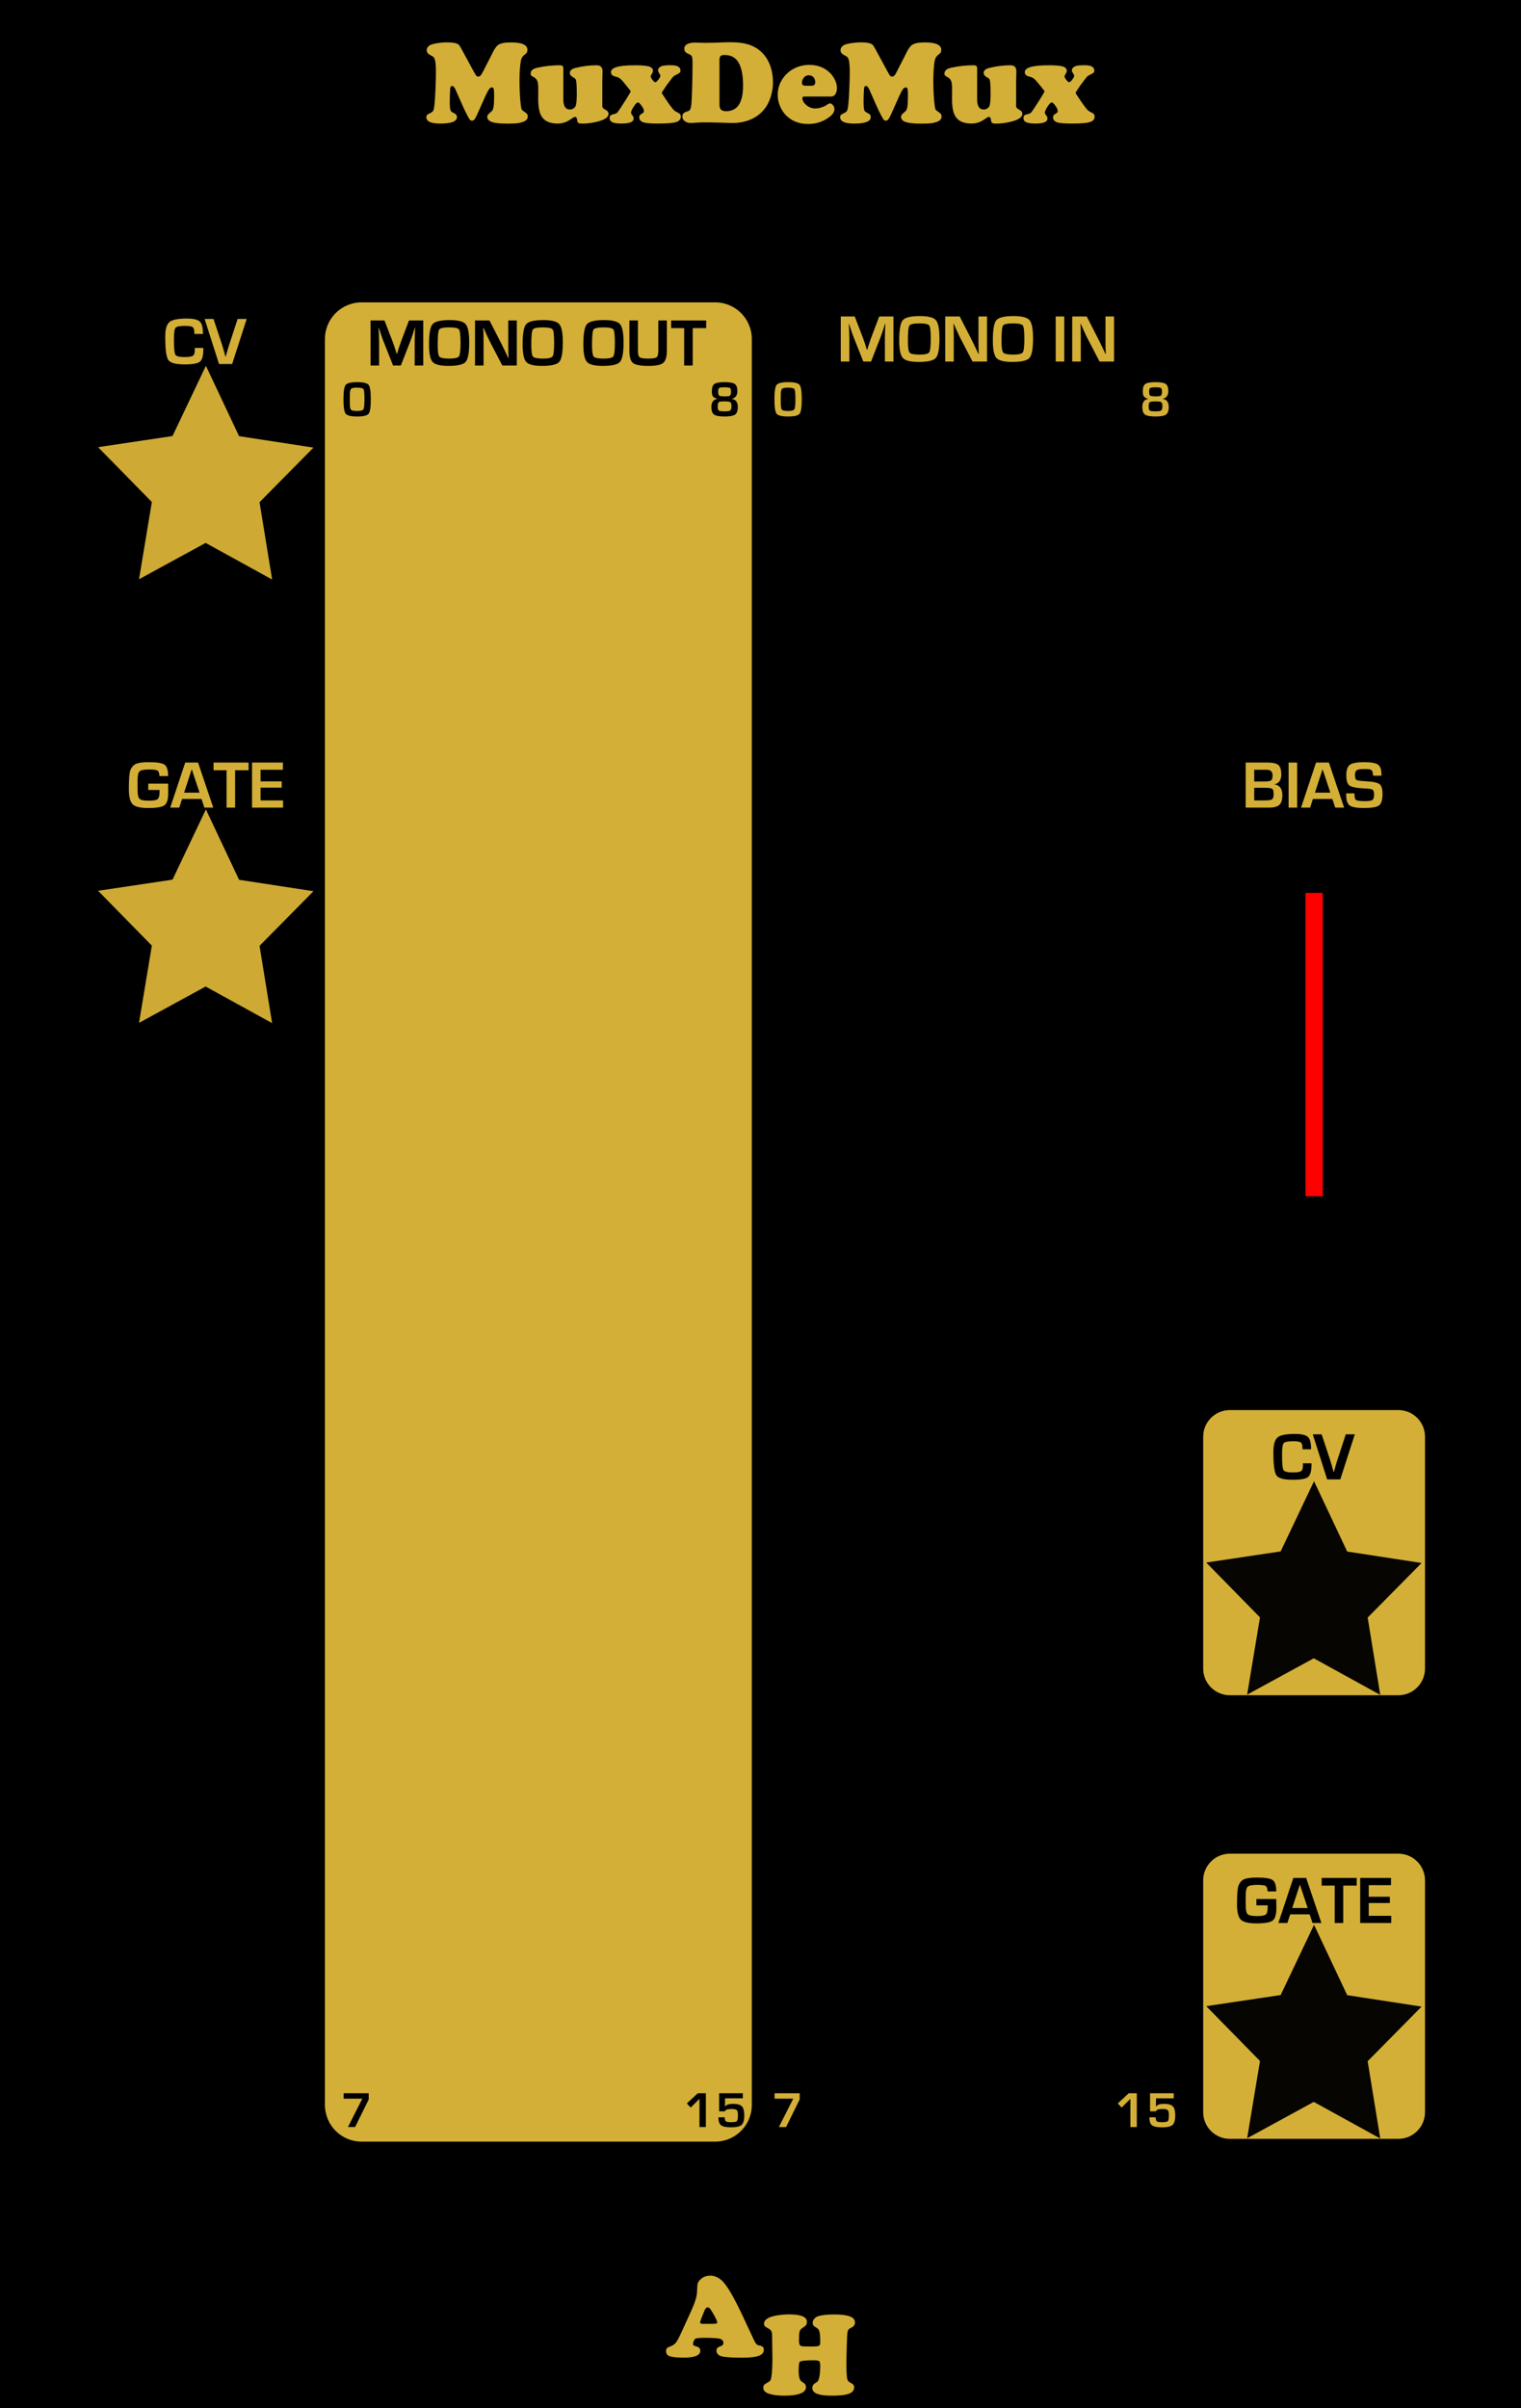 <?xml version="1.0" encoding="UTF-8" standalone="no"?>
<!-- Created with Inkscape (http://www.inkscape.org/) -->

<svg
   xmlns:osb="http://www.openswatchbook.org/uri/2009/osb"
   xmlns:dc="http://purl.org/dc/elements/1.1/"
   xmlns:cc="http://creativecommons.org/ns#"
   xmlns:rdf="http://www.w3.org/1999/02/22-rdf-syntax-ns#"
   xmlns:svg="http://www.w3.org/2000/svg"
   xmlns="http://www.w3.org/2000/svg"
   xmlns:sodipodi="http://sodipodi.sourceforge.net/DTD/sodipodi-0.dtd"
   xmlns:inkscape="http://www.inkscape.org/namespaces/inkscape"
   width="240"
   height="380"
   id="svg11791"
   version="1.1"
   inkscape:version="0.92.3 (2405546, 2018-03-11)"
   sodipodi:docname="MuxDeMux.svg"
   inkscape:export-filename="/home/vortico/src/cpp/VCV/Rack/plugins/Befaco/res/Rampage.png"
   inkscape:export-xdpi="80.124367"
   inkscape:export-ydpi="80.124367">
  <defs
     id="defs3">
    <inkscape:path-effect
       effect="spiro"
       id="path-effect17358"
       is_visible="true" />
    <inkscape:path-effect
       effect="spiro"
       id="path-effect17354"
       is_visible="true" />
    <inkscape:path-effect
       effect="spiro"
       id="path-effect6052"
       is_visible="true" />
    <inkscape:path-effect
       is_visible="true"
       id="path-effect6050"
       effect="spiro" />
    <inkscape:path-effect
       effect="spiro"
       id="path-effect6048"
       is_visible="true" />
    <inkscape:path-effect
       is_visible="true"
       id="path-effect6046"
       effect="spiro" />
    <inkscape:path-effect
       effect="spiro"
       id="path-effect4979"
       is_visible="true" />
    <inkscape:path-effect
       is_visible="true"
       id="path-effect4977"
       effect="spiro" />
    <inkscape:path-effect
       effect="spiro"
       id="path-effect4975"
       is_visible="true" />
    <inkscape:path-effect
       is_visible="true"
       id="path-effect4973"
       effect="spiro" />
    <inkscape:path-effect
       is_visible="true"
       id="path-effect7776"
       effect="spiro" />
    <inkscape:path-effect
       effect="spiro"
       id="path-effect7772"
       is_visible="true" />
    <inkscape:path-effect
       is_visible="true"
       id="path-effect7768"
       effect="spiro" />
    <marker
       inkscape:stockid="DotM"
       orient="auto"
       refY="0"
       refX="0"
       id="DotM"
       style="overflow:visible">
      <path
         id="path4782"
         d="m -2.5,-1 c 0,2.76 -2.24,5 -5,5 -2.76,0 -5,-2.24 -5,-5 0,-2.76 2.24,-5 5,-5 2.76,0 5,2.24 5,5 z"
         style="fill-rule:evenodd;stroke:#000000;stroke-width:1pt"
         transform="matrix(0.4,0,0,0.4,2.96,0.4)"
         inkscape:connector-curvature="0" />
    </marker>
    <marker
       inkscape:stockid="Arrow1Sstart"
       orient="auto"
       refY="0"
       refX="0"
       id="Arrow1Sstart"
       style="overflow:visible">
      <path
         id="path4730"
         d="M 0,0 5,-5 -12.5,0 5,5 Z"
         style="fill-rule:evenodd;stroke:#000000;stroke-width:1pt"
         transform="matrix(0.2,0,0,0.2,1.2,0)"
         inkscape:connector-curvature="0" />
    </marker>
    <marker
       inkscape:stockid="Arrow2Mend"
       orient="auto"
       refY="0"
       refX="0"
       id="Arrow2Mend"
       style="overflow:visible">
      <path
         id="path5158"
         style="fill-rule:evenodd;stroke-width:0.625;stroke-linejoin:round"
         d="M 8.719,4.034 -2.207,0.016 8.719,-4.002 c -1.745,2.372 -1.735,5.617 -6e-7,8.035 z"
         transform="scale(-0.6)"
         inkscape:connector-curvature="0" />
    </marker>
    <marker
       inkscape:stockid="Arrow2Mstart"
       orient="auto"
       refY="0"
       refX="0"
       id="Arrow2Mstart"
       style="overflow:visible">
      <path
         id="path5155"
         style="fill-rule:evenodd;stroke-width:0.625;stroke-linejoin:round"
         d="M 8.719,4.034 -2.207,0.016 8.719,-4.002 c -1.745,2.372 -1.735,5.617 -6e-7,8.035 z"
         transform="scale(0.6)"
         inkscape:connector-curvature="0" />
    </marker>
    <inkscape:path-effect
       is_visible="true"
       id="path-effect3865"
       effect="spiro" />
    <inkscape:path-effect
       effect="spiro"
       id="path-effect3861"
       is_visible="true" />
    <inkscape:path-effect
       is_visible="true"
       id="path-effect3857"
       effect="spiro" />
    <inkscape:path-effect
       effect="spiro"
       id="path-effect3849"
       is_visible="true" />
    <marker
       inkscape:stockid="Arrow1Mstart"
       orient="auto"
       refY="0"
       refX="0"
       id="Arrow1Mstart"
       style="overflow:visible">
      <path
         id="path6730"
         d="M 0,0 5,-5 -12.5,0 5,5 Z"
         style="fill-rule:evenodd;stroke:#000000;stroke-width:1pt"
         transform="matrix(0.4,0,0,0.4,4,0)"
         inkscape:connector-curvature="0" />
    </marker>
    <marker
       inkscape:stockid="TriangleOutM"
       orient="auto"
       refY="0"
       refX="0"
       id="TriangleOutM"
       style="overflow:visible">
      <path
         id="path6869"
         d="M 5.77,0 -2.88,5 V -5 Z"
         style="fill-rule:evenodd;stroke:#000000;stroke-width:1pt"
         transform="scale(0.4)"
         inkscape:connector-curvature="0" />
    </marker>
    <marker
       inkscape:stockid="TriangleOutS"
       orient="auto"
       refY="0"
       refX="0"
       id="TriangleOutS"
       style="overflow:visible">
      <path
         id="path6872"
         d="M 5.77,0 -2.88,5 V -5 Z"
         style="fill-rule:evenodd;stroke:#000000;stroke-width:1pt"
         transform="scale(0.2)"
         inkscape:connector-curvature="0" />
    </marker>
    <marker
       inkscape:stockid="SquareL"
       orient="auto"
       refY="0"
       refX="0"
       id="SquareL"
       style="overflow:visible">
      <path
         id="path7539"
         d="M -5,-5 V 5 H 5 V -5 Z"
         style="fill-rule:evenodd;stroke:#000000;stroke-width:1pt"
         transform="scale(0.8)"
         inkscape:connector-curvature="0" />
    </marker>
    <marker
       inkscape:stockid="Arrow1Send"
       orient="auto"
       refY="0"
       refX="0"
       id="Arrow1Send"
       style="overflow:visible">
      <path
         id="path6739"
         d="M 0,0 5,-5 -12.5,0 5,5 Z"
         style="fill-rule:evenodd;stroke:#000000;stroke-width:1pt"
         transform="matrix(-0.2,0,0,-0.2,-1.2,0)"
         inkscape:connector-curvature="0" />
    </marker>
    <marker
       inkscape:stockid="Arrow1Mend"
       orient="auto"
       refY="0"
       refX="0"
       id="Arrow1Mend"
       style="overflow:visible">
      <path
         id="path6733"
         d="M 0,0 5,-5 -12.5,0 5,5 Z"
         style="fill-rule:evenodd;stroke:#000000;stroke-width:1pt"
         transform="matrix(-0.4,0,0,-0.4,-4,0)"
         inkscape:connector-curvature="0" />
    </marker>
    <marker
       inkscape:stockid="Arrow1Lend"
       orient="auto"
       refY="0"
       refX="0"
       id="Arrow1Lend"
       style="overflow:visible">
      <path
         id="path6727"
         d="M 0,0 5,-5 -12.5,0 5,5 Z"
         style="fill-rule:evenodd;stroke:#000000;stroke-width:1pt"
         transform="matrix(-0.8,0,0,-0.8,-10,0)"
         inkscape:connector-curvature="0" />
    </marker>
    <filter
       inkscape:menu-tooltip="Detect horizontal color edges in object"
       inkscape:menu="Image effects"
       height="1"
       width="1"
       y="0"
       x="0"
       inkscape:label="Horizontal edge detect"
       id="filter3998"
       style="color-interpolation-filters:sRGB">
      <feConvolveMatrix
         order="3 3"
         kernelMatrix="0 1 0 0 -2 0 0 1 0"
         in="SourceGraphic"
         divisor="1"
         targetX="1"
         targetY="1"
         preserveAlpha="true"
         result="result0"
         bias="0"
         id="feConvolveMatrix4000" />
    </filter>
    <filter
       inkscape:menu-tooltip="Increase or decrease lightness and contrast"
       inkscape:menu="Color"
       inkscape:label="Lightness-Contrast"
       height="1"
       width="1"
       y="0"
       x="0"
       id="filter3286"
       style="color-interpolation-filters:sRGB">
      <feFlood
         flood-color="rgb(128,128,128)"
         flood-opacity="0"
         result="result1"
         id="feFlood3288" />
      <feBlend
         result="result2"
         mode="normal"
         in2="SourceGraphic"
         id="feBlend3290" />
      <feComposite
         k4="0"
         k3="0"
         k1="0"
         result="result3"
         operator="arithmetic"
         k2="1"
         in2="SourceGraphic"
         id="feComposite3292" />
      <feComposite
         operator="in"
         in2="SourceGraphic"
         id="feComposite3294" />
    </filter>
    <clipPath
       clipPathUnits="userSpaceOnUse"
       id="clipPath6603">
      <path
         inkscape:connector-curvature="0"
         d="M 402,402 H 9515 V 13631 H 402 Z"
         id="path6605"
         style="clip-rule:evenodd" />
    </clipPath>
    <clipPath
       clipPathUnits="userSpaceOnUse"
       id="clipPath6613">
      <path
         inkscape:connector-curvature="0"
         d="M 402,402 H 9515 V 13631 H 402 Z"
         id="path6615"
         style="clip-rule:evenodd" />
    </clipPath>
    <clipPath
       clipPathUnits="userSpaceOnUse"
       id="clipPath6619">
      <path
         inkscape:connector-curvature="0"
         d="M 614,402 H 9303 V 6057 H 614 Z"
         id="path6621"
         style="clip-rule:evenodd" />
    </clipPath>
    <clipPath
       clipPathUnits="userSpaceOnUse"
       id="clipPath6290">
      <path
         inkscape:connector-curvature="0"
         d="M 402,402 H 9515 V 13631 H 402 Z"
         id="path6292"
         style="clip-rule:evenodd" />
    </clipPath>
    <clipPath
       clipPathUnits="userSpaceOnUse"
       id="clipPath6300">
      <path
         inkscape:connector-curvature="0"
         d="M 402,402 H 9515 V 13631 H 402 Z"
         id="path6302"
         style="clip-rule:evenodd" />
    </clipPath>
    <clipPath
       clipPathUnits="userSpaceOnUse"
       id="clipPath6306">
      <path
         inkscape:connector-curvature="0"
         d="M 614,402 H 9303 V 6655 H 614 Z"
         id="path6308"
         style="clip-rule:evenodd" />
    </clipPath>
    <clipPath
       clipPathUnits="userSpaceOnUse"
       id="clipPath5977">
      <path
         inkscape:connector-curvature="0"
         d="M 402,402 H 9515 V 13631 H 402 Z"
         id="path5979"
         style="clip-rule:evenodd" />
    </clipPath>
    <clipPath
       clipPathUnits="userSpaceOnUse"
       id="clipPath5987">
      <path
         inkscape:connector-curvature="0"
         d="M 402,402 H 9515 V 13631 H 402 Z"
         id="path5989"
         style="clip-rule:evenodd" />
    </clipPath>
    <clipPath
       clipPathUnits="userSpaceOnUse"
       id="clipPath5993">
      <path
         inkscape:connector-curvature="0"
         d="M 614,402 H 9303 V 6645 H 614 Z"
         id="path5995"
         style="clip-rule:evenodd" />
    </clipPath>
    <clipPath
       clipPathUnits="userSpaceOnUse"
       id="clipPath5664">
      <path
         inkscape:connector-curvature="0"
         d="M 402,402 H 9515 V 13631 H 402 Z"
         id="path5666"
         style="clip-rule:evenodd" />
    </clipPath>
    <clipPath
       clipPathUnits="userSpaceOnUse"
       id="clipPath5674">
      <path
         inkscape:connector-curvature="0"
         d="M 402,402 H 9515 V 13631 H 402 Z"
         id="path5676"
         style="clip-rule:evenodd" />
    </clipPath>
    <clipPath
       clipPathUnits="userSpaceOnUse"
       id="clipPath5680">
      <path
         inkscape:connector-curvature="0"
         d="M 614,402 H 9303 V 6655 H 614 Z"
         id="path5682"
         style="clip-rule:evenodd" />
    </clipPath>
    <clipPath
       clipPathUnits="userSpaceOnUse"
       id="clipPath5363">
      <path
         inkscape:connector-curvature="0"
         d="M 402,402 H 9515 V 13631 H 402 Z"
         id="path5365"
         style="clip-rule:evenodd" />
    </clipPath>
    <clipPath
       clipPathUnits="userSpaceOnUse"
       id="clipPath5373">
      <path
         inkscape:connector-curvature="0"
         d="M 402,402 H 9515 V 13631 H 402 Z"
         id="path5375"
         style="clip-rule:evenodd" />
    </clipPath>
    <clipPath
       clipPathUnits="userSpaceOnUse"
       id="clipPath5379">
      <path
         inkscape:connector-curvature="0"
         d="M 614,402 H 9303 V 6051 H 614 Z"
         id="path5381"
         style="clip-rule:evenodd" />
    </clipPath>
    <clipPath
       clipPathUnits="userSpaceOnUse"
       id="clipPath5062">
      <path
         inkscape:connector-curvature="0"
         d="M 402,402 H 9515 V 13631 H 402 Z"
         id="path5064"
         style="clip-rule:evenodd" />
    </clipPath>
    <clipPath
       clipPathUnits="userSpaceOnUse"
       id="clipPath5072">
      <path
         inkscape:connector-curvature="0"
         d="M 402,402 H 9515 V 13631 H 402 Z"
         id="path5074"
         style="clip-rule:evenodd" />
    </clipPath>
    <clipPath
       clipPathUnits="userSpaceOnUse"
       id="clipPath5078">
      <path
         inkscape:connector-curvature="0"
         d="M 614,402 H 9303 V 6051 H 614 Z"
         id="path5080"
         style="clip-rule:evenodd" />
    </clipPath>
    <clipPath
       clipPathUnits="userSpaceOnUse"
       id="clipPath4761">
      <path
         inkscape:connector-curvature="0"
         d="M 402,402 H 9515 V 13631 H 402 Z"
         id="path4763"
         style="clip-rule:evenodd" />
    </clipPath>
    <clipPath
       clipPathUnits="userSpaceOnUse"
       id="clipPath4771">
      <path
         inkscape:connector-curvature="0"
         d="M 402,402 H 9515 V 13631 H 402 Z"
         id="path4773"
         style="clip-rule:evenodd" />
    </clipPath>
    <clipPath
       clipPathUnits="userSpaceOnUse"
       id="clipPath4777">
      <path
         inkscape:connector-curvature="0"
         d="M 614,402 H 9303 V 6051 H 614 Z"
         id="path4779"
         style="clip-rule:evenodd" />
    </clipPath>
    <clipPath
       clipPathUnits="userSpaceOnUse"
       id="clipPath4159">
      <path
         inkscape:connector-curvature="0"
         d="M 402,402 H 9515 V 13631 H 402 Z"
         id="path4161"
         style="clip-rule:evenodd" />
    </clipPath>
    <clipPath
       clipPathUnits="userSpaceOnUse"
       id="clipPath4169">
      <path
         inkscape:connector-curvature="0"
         d="M 402,402 H 9515 V 13631 H 402 Z"
         id="path4171"
         style="clip-rule:evenodd" />
    </clipPath>
    <clipPath
       clipPathUnits="userSpaceOnUse"
       id="clipPath4175">
      <path
         inkscape:connector-curvature="0"
         d="M 614,402 H 9303 V 6051 H 614 Z"
         id="path4177"
         style="clip-rule:evenodd" />
    </clipPath>
    <inkscape:path-effect
       is_visible="true"
       id="path-effect3299"
       effect="spiro" />
    <inkscape:perspective
       id="perspective288"
       inkscape:persp3d-origin="197.0634 : 130.17555 : 1"
       inkscape:vp_z="394.1268 : 195.26332 : 1"
       inkscape:vp_y="0 : 1000 : 0"
       inkscape:vp_x="0 : 195.26332 : 1"
       sodipodi:type="inkscape:persp3d" />
    <linearGradient
       osb:paint="solid"
       id="linearGradient8170">
      <stop
         id="stop8172"
         offset="0"
         style="stop-color:#000000;stop-opacity:1;" />
    </linearGradient>
    <filter
       inkscape:menu-tooltip="Detect horizontal color edges in object"
       inkscape:menu="Image effects"
       height="1"
       width="1"
       y="0"
       x="0"
       inkscape:label="Horizontal edge detect"
       id="filter3998-0"
       style="color-interpolation-filters:sRGB">
      <feConvolveMatrix
         order="3 3"
         kernelMatrix="0 1 0 0 -2 0 0 1 0"
         in="SourceGraphic"
         divisor="1"
         targetX="1"
         targetY="1"
         preserveAlpha="true"
         result="result0"
         bias="0"
         id="feConvolveMatrix4000-2" />
    </filter>
    <filter
       inkscape:menu-tooltip="Increase or decrease lightness and contrast"
       inkscape:menu="Color"
       inkscape:label="Lightness-Contrast"
       height="1"
       width="1"
       y="0"
       x="0"
       id="filter3286-2"
       style="color-interpolation-filters:sRGB">
      <feFlood
         flood-color="rgb(128,128,128)"
         flood-opacity="0"
         result="result1"
         id="feFlood3288-2" />
      <feBlend
         result="result2"
         mode="normal"
         in2="SourceGraphic"
         id="feBlend3290-7" />
      <feComposite
         k4="0"
         k3="0"
         k1="0"
         result="result3"
         operator="arithmetic"
         k2="1"
         in2="SourceGraphic"
         id="feComposite3292-9" />
      <feComposite
         operator="in"
         in2="SourceGraphic"
         id="feComposite3294-7" />
    </filter>
    <clipPath
       clipPathUnits="userSpaceOnUse"
       id="clipPath6603-6">
      <path
         inkscape:connector-curvature="0"
         d="M 402,402 H 9515 V 13631 H 402 Z"
         id="path6605-9"
         style="clip-rule:evenodd" />
    </clipPath>
    <clipPath
       clipPathUnits="userSpaceOnUse"
       id="clipPath6613-4">
      <path
         inkscape:connector-curvature="0"
         d="M 402,402 H 9515 V 13631 H 402 Z"
         id="path6615-8"
         style="clip-rule:evenodd" />
    </clipPath>
    <clipPath
       clipPathUnits="userSpaceOnUse"
       id="clipPath6619-1">
      <path
         inkscape:connector-curvature="0"
         d="M 614,402 H 9303 V 6057 H 614 Z"
         id="path6621-7"
         style="clip-rule:evenodd" />
    </clipPath>
    <clipPath
       clipPathUnits="userSpaceOnUse"
       id="clipPath6290-7">
      <path
         inkscape:connector-curvature="0"
         d="M 402,402 H 9515 V 13631 H 402 Z"
         id="path6292-5"
         style="clip-rule:evenodd" />
    </clipPath>
    <clipPath
       clipPathUnits="userSpaceOnUse"
       id="clipPath6300-0">
      <path
         inkscape:connector-curvature="0"
         d="M 402,402 H 9515 V 13631 H 402 Z"
         id="path6302-9"
         style="clip-rule:evenodd" />
    </clipPath>
    <clipPath
       clipPathUnits="userSpaceOnUse"
       id="clipPath6306-6">
      <path
         inkscape:connector-curvature="0"
         d="M 614,402 H 9303 V 6655 H 614 Z"
         id="path6308-7"
         style="clip-rule:evenodd" />
    </clipPath>
    <clipPath
       clipPathUnits="userSpaceOnUse"
       id="clipPath5977-5">
      <path
         inkscape:connector-curvature="0"
         d="M 402,402 H 9515 V 13631 H 402 Z"
         id="path5979-9"
         style="clip-rule:evenodd" />
    </clipPath>
    <clipPath
       clipPathUnits="userSpaceOnUse"
       id="clipPath5987-8">
      <path
         inkscape:connector-curvature="0"
         d="M 402,402 H 9515 V 13631 H 402 Z"
         id="path5989-4"
         style="clip-rule:evenodd" />
    </clipPath>
    <clipPath
       clipPathUnits="userSpaceOnUse"
       id="clipPath5993-8">
      <path
         inkscape:connector-curvature="0"
         d="M 614,402 H 9303 V 6645 H 614 Z"
         id="path5995-7"
         style="clip-rule:evenodd" />
    </clipPath>
    <clipPath
       clipPathUnits="userSpaceOnUse"
       id="clipPath5664-9">
      <path
         inkscape:connector-curvature="0"
         d="M 402,402 H 9515 V 13631 H 402 Z"
         id="path5666-9"
         style="clip-rule:evenodd" />
    </clipPath>
    <clipPath
       clipPathUnits="userSpaceOnUse"
       id="clipPath5674-5">
      <path
         inkscape:connector-curvature="0"
         d="M 402,402 H 9515 V 13631 H 402 Z"
         id="path5676-5"
         style="clip-rule:evenodd" />
    </clipPath>
    <clipPath
       clipPathUnits="userSpaceOnUse"
       id="clipPath5680-8">
      <path
         inkscape:connector-curvature="0"
         d="M 614,402 H 9303 V 6655 H 614 Z"
         id="path5682-9"
         style="clip-rule:evenodd" />
    </clipPath>
    <clipPath
       clipPathUnits="userSpaceOnUse"
       id="clipPath5363-3">
      <path
         inkscape:connector-curvature="0"
         d="M 402,402 H 9515 V 13631 H 402 Z"
         id="path5365-2"
         style="clip-rule:evenodd" />
    </clipPath>
    <clipPath
       clipPathUnits="userSpaceOnUse"
       id="clipPath5373-7">
      <path
         inkscape:connector-curvature="0"
         d="M 402,402 H 9515 V 13631 H 402 Z"
         id="path5375-5"
         style="clip-rule:evenodd" />
    </clipPath>
    <clipPath
       clipPathUnits="userSpaceOnUse"
       id="clipPath5379-4">
      <path
         inkscape:connector-curvature="0"
         d="M 614,402 H 9303 V 6051 H 614 Z"
         id="path5381-8"
         style="clip-rule:evenodd" />
    </clipPath>
    <clipPath
       clipPathUnits="userSpaceOnUse"
       id="clipPath5062-2">
      <path
         inkscape:connector-curvature="0"
         d="M 402,402 H 9515 V 13631 H 402 Z"
         id="path5064-2"
         style="clip-rule:evenodd" />
    </clipPath>
    <clipPath
       clipPathUnits="userSpaceOnUse"
       id="clipPath5072-4">
      <path
         inkscape:connector-curvature="0"
         d="M 402,402 H 9515 V 13631 H 402 Z"
         id="path5074-9"
         style="clip-rule:evenodd" />
    </clipPath>
    <clipPath
       clipPathUnits="userSpaceOnUse"
       id="clipPath5078-8">
      <path
         inkscape:connector-curvature="0"
         d="M 614,402 H 9303 V 6051 H 614 Z"
         id="path5080-7"
         style="clip-rule:evenodd" />
    </clipPath>
    <clipPath
       clipPathUnits="userSpaceOnUse"
       id="clipPath4761-5">
      <path
         inkscape:connector-curvature="0"
         d="M 402,402 H 9515 V 13631 H 402 Z"
         id="path4763-2"
         style="clip-rule:evenodd" />
    </clipPath>
    <clipPath
       clipPathUnits="userSpaceOnUse"
       id="clipPath4771-1">
      <path
         inkscape:connector-curvature="0"
         d="M 402,402 H 9515 V 13631 H 402 Z"
         id="path4773-7"
         style="clip-rule:evenodd" />
    </clipPath>
    <clipPath
       clipPathUnits="userSpaceOnUse"
       id="clipPath4777-0">
      <path
         inkscape:connector-curvature="0"
         d="M 614,402 H 9303 V 6051 H 614 Z"
         id="path4779-9"
         style="clip-rule:evenodd" />
    </clipPath>
    <clipPath
       clipPathUnits="userSpaceOnUse"
       id="clipPath4159-1">
      <path
         inkscape:connector-curvature="0"
         d="M 402,402 H 9515 V 13631 H 402 Z"
         id="path4161-2"
         style="clip-rule:evenodd" />
    </clipPath>
    <clipPath
       clipPathUnits="userSpaceOnUse"
       id="clipPath4169-5">
      <path
         inkscape:connector-curvature="0"
         d="M 402,402 H 9515 V 13631 H 402 Z"
         id="path4171-5"
         style="clip-rule:evenodd" />
    </clipPath>
    <clipPath
       clipPathUnits="userSpaceOnUse"
       id="clipPath4175-8">
      <path
         inkscape:connector-curvature="0"
         d="M 614,402 H 9303 V 6051 H 614 Z"
         id="path4177-8"
         style="clip-rule:evenodd" />
    </clipPath>
    <inkscape:path-effect
       is_visible="true"
       id="path-effect3299-3"
       effect="spiro" />
    <inkscape:perspective
       id="perspective288-2"
       inkscape:persp3d-origin="197.0634 : 130.17555 : 1"
       inkscape:vp_z="394.1268 : 195.26332 : 1"
       inkscape:vp_y="0 : 1000 : 0"
       inkscape:vp_x="0 : 195.26332 : 1"
       sodipodi:type="inkscape:persp3d" />
    <linearGradient
       osb:paint="solid"
       id="linearGradient8170-5">
      <stop
         id="stop8172-0"
         offset="0"
         style="stop-color:#000000;stop-opacity:1;" />
    </linearGradient>
    <clipPath
       id="clip89">
      <rect
         id="rect4864"
         height="19"
         width="18"
         x="0"
         y="0" />
    </clipPath>
    <clipPath
       id="clip90">
      <path
         id="path4861"
         d="m 0.898,0.129 h 16.25 v 17.883 h -16.25 z m 0,0"
         inkscape:connector-curvature="0" />
    </clipPath>
    <mask
       id="mask44">
      <g
         transform="matrix(0.265,0,0,0.265,89.359,128.578)"
         id="g4858"
         style="filter:url(#alpha)">
        <rect
           id="rect4856"
           style="fill:#000000;fill-opacity:0.15;stroke:none"
           height="3351.5"
           width="3052.87"
           y="0"
           x="0" />
      </g>
    </mask>
    <filter
       height="1"
       width="1"
       y="0"
       x="0"
       filterUnits="objectBoundingBox"
       id="alpha">
      <feColorMatrix
         id="feColorMatrix4149"
         values="0 0 0 0 1 0 0 0 0 1 0 0 0 0 1 0 0 0 1 0"
         in="SourceGraphic"
         type="matrix" />
    </filter>
    <clipPath
       id="clipPath17821">
      <rect
         id="rect17819"
         height="19"
         width="18"
         x="0"
         y="0" />
    </clipPath>
    <clipPath
       id="clipPath17825">
      <path
         id="path17823"
         d="m 0.898,0.129 h 16.25 v 17.883 h -16.25 z m 0,0"
         inkscape:connector-curvature="0" />
    </clipPath>
    <clipPath
       id="clip87">
      <rect
         id="rect4848"
         height="26"
         width="24"
         x="0"
         y="0" />
    </clipPath>
    <clipPath
       id="clip88">
      <path
         id="path4845"
         d="m 0.684,0.922 h 22.68 v 24.938 H 0.684 Z m 0,0"
         inkscape:connector-curvature="0" />
    </clipPath>
    <mask
       id="mask43">
      <g
         transform="matrix(0.265,0,0,0.265,89.359,128.578)"
         id="g4842"
         style="filter:url(#alpha)">
        <rect
           id="rect4840"
           style="fill:#000000;fill-opacity:0.15;stroke:none"
           height="3351.5"
           width="3052.87"
           y="0"
           x="0" />
      </g>
    </mask>
    <filter
       height="1"
       width="1"
       y="0"
       x="0"
       filterUnits="objectBoundingBox"
       id="filter17836">
      <feColorMatrix
         id="feColorMatrix17834"
         values="0 0 0 0 1 0 0 0 0 1 0 0 0 0 1 0 0 0 1 0"
         in="SourceGraphic"
         type="matrix" />
    </filter>
    <clipPath
       id="clipPath17840">
      <rect
         id="rect17838"
         height="26"
         width="24"
         x="0"
         y="0" />
    </clipPath>
    <clipPath
       id="clipPath17844">
      <path
         id="path17842"
         d="m 0.684,0.922 h 22.68 v 24.938 H 0.684 Z m 0,0"
         inkscape:connector-curvature="0" />
    </clipPath>
  </defs>
  <sodipodi:namedview
     inkscape:document-units="mm"
     id="base"
     pagecolor="#ff2bcb"
     bordercolor="#666666"
     borderopacity="1.0"
     inkscape:pageopacity="0"
     inkscape:pageshadow="2"
     inkscape:zoom="2.1657895"
     inkscape:cx="42.535867"
     inkscape:cy="153.14216"
     inkscape:current-layer="layer2"
     showgrid="false"
     units="mm"
     inkscape:window-width="1780"
     inkscape:window-height="1046"
     inkscape:window-x="129"
     inkscape:window-y="-11"
     inkscape:window-maximized="1"
     showguides="false"
     inkscape:guide-bbox="true"
     inkscape:showpageshadow="false"
     inkscape:snap-global="true"
     showborder="true"
     fit-margin-top="0"
     fit-margin-left="0"
     fit-margin-right="0"
     fit-margin-bottom="0"
     inkscape:pagecheckerboard="true"
     inkscape:snap-bbox="true"
     inkscape:bbox-nodes="true"
     inkscape:snap-page="true"
     objecttolerance="1"
     inkscape:measure-start="197.292,291.166"
     inkscape:measure-end="194.893,281.145">
    <sodipodi:guide
       orientation="0,1"
       position="179.137,29.544"
       id="guide3097"
       inkscape:locked="false" />
    <sodipodi:guide
       orientation="0,1"
       position="-70.41,-0.574"
       id="guide3998"
       inkscape:locked="false" />
    <sodipodi:guide
       position="12.758,422.851"
       orientation="0,1"
       id="guide4009"
       inkscape:locked="false" />
    <sodipodi:guide
       orientation="0,1"
       position="34.385,444.111"
       id="guide20110"
       inkscape:locked="false" />
    <sodipodi:guide
       orientation="0,1"
       position="176.646,10.056"
       id="guide20175"
       inkscape:locked="false" />
    <sodipodi:guide
       orientation="1,0"
       position="161.764,290.667"
       id="guide10561"
       inkscape:locked="false" />
    <sodipodi:guide
       orientation="1,0"
       position="0.012,-102.574"
       id="guide10593"
       inkscape:locked="false" />
    <sodipodi:guide
       orientation="0,1"
       position="-219.036,454.387"
       id="guide7389"
       inkscape:locked="false" />
    <inkscape:grid
       type="xygrid"
       id="grid5807"
       empspacing="5"
       visible="true"
       enabled="true"
       snapvisiblegridlinesonly="true"
       originx="0.012"
       originy="-0.574" />
    <sodipodi:guide
       orientation="0,1"
       position="166.845,206.001"
       id="guide4976"
       inkscape:locked="false" />
    <sodipodi:guide
       orientation="1,0"
       position="137.598,205.457"
       id="guide4978"
       inkscape:locked="false" />
    <sodipodi:guide
       orientation="1,0"
       position="185.929,205.382"
       id="guide4980"
       inkscape:locked="false" />
    <sodipodi:guide
       orientation="0,1"
       position="123.449,252.064"
       id="guide4982"
       inkscape:locked="false" />
    <sodipodi:guide
       orientation="1,0"
       position="200.917,251.758"
       id="guide4984"
       inkscape:locked="false" />
    <sodipodi:guide
       orientation="1,0"
       position="122.61,250.239"
       id="guide4986"
       inkscape:locked="false" />
    <sodipodi:guide
       orientation="0,1"
       position="162.043,280.41"
       id="guide4988"
       inkscape:locked="false" />
    <sodipodi:guide
       orientation="0,1"
       position="154.167,229.741"
       id="guide4990"
       inkscape:locked="false" />
    <sodipodi:guide
       orientation="1,0"
       position="154.723,229.009"
       id="guide4992"
       inkscape:locked="false" />
    <sodipodi:guide
       orientation="0,1"
       position="151.222,243.029"
       id="guide4994"
       inkscape:locked="false" />
    <sodipodi:guide
       orientation="1,0"
       position="150.376,241.411"
       id="guide4996"
       inkscape:locked="false" />
    <sodipodi:guide
       orientation="1,0"
       position="173.216,241.577"
       id="guide4998"
       inkscape:locked="false" />
    <sodipodi:guide
       orientation="0,1"
       position="162.539,251.355"
       id="guide5000"
       inkscape:locked="false" />
    <sodipodi:guide
       orientation="1,0"
       position="168.843,229.054"
       id="guide5002"
       inkscape:locked="false" />
    <sodipodi:guide
       orientation="1,0"
       position="28.358,52.459"
       id="guide5010"
       inkscape:locked="false" />
    <sodipodi:guide
       orientation="1,0"
       position="2951.587,-82.598"
       id="guide5012"
       inkscape:locked="false" />
    <sodipodi:guide
       orientation="1,0"
       position="298.713,-76.941"
       id="guide5014"
       inkscape:locked="false" />
    <sodipodi:guide
       orientation="0,1"
       position="46.699,49.032"
       id="guide5016"
       inkscape:locked="false" />
    <sodipodi:guide
       orientation="1,0"
       position="96.39,-8.352"
       id="guide5018"
       inkscape:locked="false" />
    <sodipodi:guide
       orientation="1,0"
       position="227.138,108.321"
       id="guide5020"
       inkscape:locked="false" />
    <sodipodi:guide
       orientation="1,0"
       position="60.602,66.049"
       id="guide5022"
       inkscape:locked="false" />
    <sodipodi:guide
       orientation="1,0"
       position="262.925,92.964"
       id="guide5024"
       inkscape:locked="false" />
    <sodipodi:guide
       orientation="0,1"
       position="275.752,83.757"
       id="guide5026"
       inkscape:locked="false" />
    <sodipodi:guide
       orientation="0,1"
       position="152.342,92.792"
       id="guide5028"
       inkscape:locked="false" />
    <sodipodi:guide
       orientation="0,1"
       position="112.28,118.304"
       id="guide5030"
       inkscape:locked="false" />
    <sodipodi:guide
       orientation="0,1"
       position="153.545,150.903"
       id="guide5032"
       inkscape:locked="false" />
    <sodipodi:guide
       orientation="1,0"
       position="139.972,49.676"
       id="guide3840"
       inkscape:locked="false" />
    <sodipodi:guide
       orientation="1,0"
       position="183.555,59.926"
       id="guide3842"
       inkscape:locked="false" />
    <sodipodi:guide
       orientation="0,1"
       position="21.711,77.591"
       id="guide3844"
       inkscape:locked="false" />
    <sodipodi:guide
       orientation="0,1"
       position="189.512,343.127"
       id="guide3856"
       inkscape:locked="false" />
    <sodipodi:guide
       orientation="0,1"
       position="198.387,341.001"
       id="guide3858"
       inkscape:locked="false" />
    <sodipodi:guide
       orientation="0,1"
       position="68.071,331.08"
       id="guide3860"
       inkscape:locked="false" />
    <sodipodi:guide
       orientation="1,0"
       position="77.965,137.135"
       id="guide3862"
       inkscape:locked="false" />
    <sodipodi:guide
       orientation="1,0"
       position="245.563,389.042"
       id="guide3864"
       inkscape:locked="false" />
    <sodipodi:guide
       orientation="1,0"
       position="103.122,320.301"
       id="guide3866"
       inkscape:locked="false" />
    <sodipodi:guide
       orientation="1,0"
       position="48.13,307.232"
       id="guide3870"
       inkscape:locked="false" />
    <sodipodi:guide
       orientation="1,0"
       position="275.398,294.926"
       id="guide3872"
       inkscape:locked="false" />
    <sodipodi:guide
       orientation="0,1"
       position="210.637,396.808"
       id="guide4708"
       inkscape:locked="false" />
    <sodipodi:guide
       orientation="0,1"
       position="96.532,395.568"
       id="guide4710"
       inkscape:locked="false" />
    <sodipodi:guide
       orientation="1,0"
       position="323.516,-147.574"
       id="guide4712"
       inkscape:locked="false" />
    <sodipodi:guide
       orientation="0,1"
       position="53.575,403.363"
       id="guide4714"
       inkscape:locked="false" />
    <sodipodi:guide
       orientation="1,0"
       position="32.504,-26.199"
       id="guide4716"
       inkscape:locked="false" />
    <sodipodi:guide
       orientation="1,0"
       position="291.024,381.676"
       id="guide4718"
       inkscape:locked="false" />
    <sodipodi:guide
       orientation="1,0"
       position="130.264,373.426"
       id="guide4720"
       inkscape:locked="false" />
    <sodipodi:guide
       orientation="1,0"
       position="193.264,372.071"
       id="guide4722"
       inkscape:locked="false" />
    <sodipodi:guide
       orientation="1,0"
       position="220.405,378.435"
       id="guide4736"
       inkscape:locked="false" />
    <sodipodi:guide
       orientation="1,0"
       position="295.295,289.981"
       id="guide3922"
       inkscape:locked="false" />
    <sodipodi:guide
       orientation="0,1"
       position="13.512,225.135"
       id="guide3930"
       inkscape:locked="false" />
    <sodipodi:guide
       orientation="1,0"
       position="24.815,-12.595"
       id="guide4930"
       inkscape:locked="false" />
    <sodipodi:guide
       orientation="1,0"
       position="285.012,-22.074"
       id="guide4767"
       inkscape:locked="false" />
  </sodipodi:namedview>
  <g
     inkscape:groupmode="layer"
     id="layer2"
     inkscape:label="Graficos"
     style="display:inline"
     transform="translate(0.012,-74.387)">
    <path
       style="fill:#000000;fill-opacity:1;stroke-width:16.21"
       d="M -0.012,74.387 H 239.988 V 454.387 H -0.012 Z"
       id="rect7953" />
    <g
       style="font-style:normal;font-variant:normal;font-weight:bold;font-stretch:condensed;font-size:24px;line-height:125%;font-family:Miso;-inkscape-font-specification:'Miso Bold Condensed';letter-spacing:-0.06px;word-spacing:0px;fill:#000000;fill-opacity:1;stroke:none"
       id="text4395"
       transform="matrix(0.835,0,0,0.835,-0.002,75.142)" />
    <g
       transform="matrix(0.835,0,0,0.835,-0.002,76.325)"
       style="font-style:normal;font-variant:normal;font-weight:normal;font-stretch:normal;font-size:16px;line-height:125%;font-family:Nasalization;-inkscape-font-specification:Nasalization;letter-spacing:0px;word-spacing:0px;fill:#000000;fill-opacity:1;stroke:none"
       id="text20106" />
    <g
       style="font-style:normal;font-variant:normal;font-weight:bold;font-stretch:condensed;font-size:14px;line-height:125%;font-family:Miso;-inkscape-font-specification:'Miso Bold Condensed';letter-spacing:-0.06px;word-spacing:0px;fill:#000000;fill-opacity:1;stroke:none"
       id="flowRoot7367"
       transform="matrix(0.835,0,0,0.835,-0.002,75.142)" />
    <g
       transform="matrix(0.835,0,0,0.835,-0.002,76.325)"
       style="font-style:normal;font-variant:normal;font-weight:bold;font-stretch:condensed;font-size:14px;line-height:125%;font-family:Miso;-inkscape-font-specification:'Miso Bold Condensed';letter-spacing:0px;word-spacing:0px;fill:#000000;fill-opacity:1;stroke:none"
       id="text10240" />
    <g
       style="display:inline;fill:#ffffff;fill-opacity:1"
       transform="matrix(0.835,0,0,0.835,-34.488,235.108)"
       id="g4020"
       inkscape:label="Corte" />
    <g
       aria-label="MuxDeMux"
       style="font-style:normal;font-weight:normal;font-size:40px;line-height:1.25;font-family:sans-serif;letter-spacing:0px;word-spacing:0px;fill:#d4af37;fill-opacity:1;stroke:none"
       id="text7961">
      <path
         d="m 76.407,89.929 -1.094,2.452 q -0.283,0.62 -0.456,0.839 -0.173,0.21 -0.383,0.21 -0.201,0 -0.355,-0.173 -0.1,-0.109 -0.465,-0.802 -0.355,-0.693 -0.592,-1.23 l -1.203,-2.707 q -0.246,-0.565 -0.52,-0.565 -0.292,0 -0.319,0.483 -0.064,1.076 -0.064,1.987 0,0.948 0.091,1.285 0.064,0.201 0.164,0.292 0.109,0.091 0.574,0.328 0.301,0.155 0.301,0.538 0,1.021 -2.616,1.021 -2.206,0 -2.206,-0.993 0,-0.255 0.109,-0.365 0.118,-0.118 0.592,-0.346 0.301,-0.137 0.401,-0.374 0.109,-0.237 0.182,-0.921 0.082,-0.729 0.155,-2.388 0.073,-1.668 0.073,-2.853 0,-1.486 -0.228,-2.014 -0.082,-0.182 -0.191,-0.273 -0.1,-0.091 -0.392,-0.237 -0.647,-0.31 -0.647,-0.802 0,-0.319 0.237,-0.583 0.246,-0.264 0.647,-0.374 0.401,-0.118 1.066,-0.201 0.674,-0.091 1.139,-0.091 1.167,0 1.65,0.191 0.237,0.091 0.374,0.246 0.137,0.155 0.392,0.638 l 1.896,3.491 q 0.31,0.574 0.428,0.702 0.118,0.128 0.328,0.128 0.182,0 0.319,-0.137 0.146,-0.137 0.337,-0.51 l 1.285,-2.507 q 0.237,-0.483 0.31,-0.629 0.447,-0.911 0.884,-1.212 0.556,-0.392 2.023,-0.392 2.579,0 2.579,1.176 0,0.264 -0.1,0.428 -0.1,0.155 -0.41,0.383 -0.419,0.319 -0.529,0.921 -0.21,1.258 -0.21,3.062 0,2.324 0.219,4.074 0.055,0.428 0.164,0.583 0.118,0.155 0.592,0.465 0.328,0.219 0.328,0.583 0,0.638 -0.848,0.902 -0.438,0.146 -0.921,0.191 -0.483,0.046 -1.486,0.046 -1.54,0 -2.297,-0.219 -0.839,-0.246 -0.839,-0.839 0,-0.219 0.109,-0.355 0.109,-0.146 0.565,-0.52 0.237,-0.191 0.319,-0.738 0.091,-0.547 0.091,-1.859 0,-0.729 -0.073,-0.957 -0.064,-0.228 -0.283,-0.228 -0.255,0 -0.492,0.355 -0.237,0.346 -0.711,1.395 z"
         style="font-style:normal;font-variant:normal;font-weight:normal;font-stretch:normal;font-size:18.667px;font-family:'Cooper Black';-inkscape-font-specification:'Cooper Black, Normal';font-variant-ligatures:normal;font-variant-caps:normal;font-variant-numeric:normal;font-feature-settings:normal;text-align:start;writing-mode:lr-tb;text-anchor:start;fill:#d4af37;fill-opacity:1"
         id="path2119" />
      <path
         d="m 88.876,85.143 v 4.94 q 0,1.586 1.048,1.586 0.264,0 0.52,-0.146 0.255,-0.155 0.355,-0.374 0.201,-0.438 0.201,-1.951 0,-1.495 -0.1,-2.042 -0.036,-0.228 -0.128,-0.328 -0.091,-0.109 -0.346,-0.246 -0.52,-0.273 -0.52,-0.693 0,-0.565 0.893,-0.784 1.695,-0.419 3.345,-0.419 0.921,0 0.921,0.975 0,0.1 -0.009,0.41 -0.018,0.438 -0.027,1.066 v 4.02 q 0,0.31 0.529,0.565 0.447,0.219 0.447,0.638 0,0.82 -1.941,1.267 -1.139,0.264 -2.206,0.264 -0.438,0 -0.602,-0.1 -0.155,-0.1 -0.182,-0.392 -0.046,-0.565 -0.346,-0.565 -0.109,0 -0.201,0.055 -0.091,0.046 -0.556,0.365 -0.921,0.629 -1.978,0.629 -1.75,0 -2.47,-1.012 -0.611,-0.848 -0.611,-2.853 0,-0.747 0.009,-1.276 0,-0.31 0,-0.419 0,-0.784 -0.146,-1.148 -0.137,-0.374 -0.51,-0.583 -0.355,-0.182 -0.456,-0.292 -0.091,-0.109 -0.091,-0.301 0,-0.693 1.048,-0.921 1.786,-0.392 3.573,-0.392 0.538,0 0.538,0.456 z"
         style="font-style:normal;font-variant:normal;font-weight:normal;font-stretch:normal;font-size:18.667px;font-family:'Cooper Black';-inkscape-font-specification:'Cooper Black, Normal';font-variant-ligatures:normal;font-variant-caps:normal;font-variant-numeric:normal;font-feature-settings:normal;text-align:start;writing-mode:lr-tb;text-anchor:start;fill:#d4af37;fill-opacity:1"
         id="path2121" />
      <path
         d="M 99.385,88.598 98.61,87.632 q -0.501,-0.629 -0.784,-0.848 -0.283,-0.219 -0.711,-0.31 -0.72,-0.155 -0.72,-0.693 0,-0.556 0.921,-0.82 0.93,-0.273 2.862,-0.273 1.404,0 2.087,0.155 0.757,0.182 0.757,0.729 0,0.21 -0.301,0.684 -0.055,0.091 -0.055,0.191 0,0.191 0.283,0.556 0.292,0.365 0.438,0.365 0.164,0 0.483,-0.401 0.319,-0.41 0.319,-0.611 0,-0.146 -0.201,-0.438 -0.173,-0.255 -0.173,-0.401 0,-0.201 0.146,-0.392 0.155,-0.191 0.383,-0.283 0.41,-0.164 1.385,-0.164 0.848,0 1.176,0.164 0.456,0.237 0.456,0.674 0,0.237 -0.128,0.355 -0.128,0.118 -0.647,0.365 -0.283,0.137 -0.428,0.31 -0.146,0.164 -1.012,1.331 l -0.629,0.948 q -0.109,0.155 -0.109,0.21 0,0.036 0.1,0.201 l 0.547,0.829 q 0.875,1.322 1.294,1.723 0.201,0.191 0.647,0.392 0.419,0.182 0.419,0.62 0,0.62 -0.766,0.857 -0.766,0.228 -2.798,0.228 -1.559,0 -2.178,-0.146 -0.82,-0.201 -0.82,-0.848 0,-0.383 0.474,-0.602 0.264,-0.118 0.264,-0.401 0,-0.301 -0.374,-0.82 -0.374,-0.529 -0.583,-0.52 -0.219,0.009 -0.647,0.656 -0.428,0.647 -0.428,0.975 0,0.155 0.219,0.419 0.191,0.219 0.191,0.492 0,0.793 -1.868,0.793 -1.021,0 -1.467,-0.201 -0.447,-0.201 -0.447,-0.656 0,-0.292 0.137,-0.419 0.146,-0.137 0.529,-0.21 0.401,-0.073 0.611,-0.328 0.21,-0.255 1.294,-1.969 l 0.656,-1.085 q 0.091,-0.146 0.091,-0.21 0,-0.055 -0.118,-0.21 z"
         style="font-style:normal;font-variant:normal;font-weight:normal;font-stretch:normal;font-size:18.667px;font-family:'Cooper Black';-inkscape-font-specification:'Cooper Black, Normal';font-variant-ligatures:normal;font-variant-caps:normal;font-variant-numeric:normal;font-feature-settings:normal;text-align:start;writing-mode:lr-tb;text-anchor:start;fill:#d4af37;fill-opacity:1"
         id="path2123" />
      <path
         d="m 111.598,93.702 h -0.656 q -0.574,0 -1.285,0.055 -0.447,0.036 -0.62,0.036 -0.611,0 -0.993,-0.283 -0.383,-0.283 -0.383,-0.738 0,-0.319 0.164,-0.492 0.173,-0.182 0.556,-0.292 0.365,-0.091 0.492,-0.292 0.128,-0.21 0.201,-0.802 0.073,-0.684 0.128,-2.661 0.064,-1.978 0.064,-3.928 0,-0.766 -0.118,-1.021 -0.118,-0.255 -0.556,-0.41 -0.629,-0.237 -0.629,-0.811 0,-0.447 0.428,-0.693 0.438,-0.255 1.212,-0.255 0.255,0 0.602,0.009 0.766,0.027 1.112,0.027 1.303,0 2.944,-0.082 0.346,-0.018 0.866,-0.018 2.087,0 3.299,0.474 1.805,0.711 2.716,2.388 0.811,1.477 0.811,3.518 0,1.03 -0.301,2.069 -0.301,1.03 -0.811,1.786 -1.057,1.531 -2.917,2.151 -1.094,0.365 -2.333,0.365 l -1.103,-0.036 -0.948,-0.027 q -1.103,-0.036 -1.941,-0.036 z m 1.914,-9.88 v 7.055 q 0,0.574 0.246,0.82 0.246,0.237 0.82,0.237 2.661,0 2.661,-4.047 0,-2.233 -0.62,-3.464 -0.684,-1.358 -2.315,-1.358 -0.438,0 -0.62,0.173 -0.173,0.173 -0.173,0.583 z"
         style="font-style:normal;font-variant:normal;font-weight:normal;font-stretch:normal;font-size:18.667px;font-family:'Cooper Black';-inkscape-font-specification:'Cooper Black, Normal';font-variant-ligatures:normal;font-variant-caps:normal;font-variant-numeric:normal;font-feature-settings:normal;text-align:start;writing-mode:lr-tb;text-anchor:start;fill:#d4af37;fill-opacity:1"
         id="path2125" />
      <path
         d="m 131.167,89.619 h -4.284 q -0.283,0 -0.283,0.246 0,0.592 0.638,1.121 0.647,0.52 1.385,0.52 0.438,0 0.966,-0.164 0.538,-0.173 0.884,-0.419 0.31,-0.219 0.492,-0.219 0.237,0 0.465,0.292 0.228,0.292 0.228,0.602 0,0.656 -0.82,1.267 -1.449,1.085 -3.345,1.085 -1.914,0 -3.208,-1.112 -0.629,-0.547 -1.039,-1.322 -0.538,-1.03 -0.538,-2.169 0,-1.531 0.93,-2.753 0.802,-1.057 2.042,-1.577 0.93,-0.392 2.014,-0.392 1.732,0 2.944,0.984 0.611,0.492 0.984,1.167 0.428,0.766 0.428,1.495 0,0.592 -0.246,0.975 -0.246,0.374 -0.638,0.374 z m -4.047,-1.704 h 0.921 q 0.583,0 0.583,-0.538 0,-0.492 -0.283,-0.802 -0.283,-0.31 -0.738,-0.31 -0.51,0 -0.802,0.401 -0.273,0.374 -0.273,0.757 0,0.273 0.128,0.383 0.137,0.109 0.465,0.109 z"
         style="font-style:normal;font-variant:normal;font-weight:normal;font-stretch:normal;font-size:18.667px;font-family:'Cooper Black';-inkscape-font-specification:'Cooper Black, Normal';font-variant-ligatures:normal;font-variant-caps:normal;font-variant-numeric:normal;font-feature-settings:normal;text-align:start;writing-mode:lr-tb;text-anchor:start;fill:#d4af37;fill-opacity:1"
         id="path2127" />
      <path
         d="m 141.704,89.929 -1.094,2.452 q -0.283,0.62 -0.456,0.839 -0.173,0.21 -0.383,0.21 -0.201,0 -0.355,-0.173 -0.1,-0.109 -0.465,-0.802 -0.355,-0.693 -0.592,-1.23 l -1.203,-2.707 q -0.246,-0.565 -0.52,-0.565 -0.292,0 -0.319,0.483 -0.064,1.076 -0.064,1.987 0,0.948 0.091,1.285 0.064,0.201 0.164,0.292 0.109,0.091 0.574,0.328 0.301,0.155 0.301,0.538 0,1.021 -2.616,1.021 -2.206,0 -2.206,-0.993 0,-0.255 0.109,-0.365 0.118,-0.118 0.592,-0.346 0.301,-0.137 0.401,-0.374 0.109,-0.237 0.182,-0.921 0.082,-0.729 0.155,-2.388 0.073,-1.668 0.073,-2.853 0,-1.486 -0.228,-2.014 -0.082,-0.182 -0.191,-0.273 -0.1,-0.091 -0.392,-0.237 -0.647,-0.31 -0.647,-0.802 0,-0.319 0.237,-0.583 0.246,-0.264 0.647,-0.374 0.401,-0.118 1.066,-0.201 0.674,-0.091 1.139,-0.091 1.167,0 1.65,0.191 0.237,0.091 0.374,0.246 0.137,0.155 0.392,0.638 l 1.896,3.491 q 0.31,0.574 0.428,0.702 0.118,0.128 0.328,0.128 0.182,0 0.319,-0.137 0.146,-0.137 0.337,-0.51 l 1.285,-2.507 q 0.237,-0.483 0.31,-0.629 0.447,-0.911 0.884,-1.212 0.556,-0.392 2.023,-0.392 2.579,0 2.579,1.176 0,0.264 -0.1,0.428 -0.1,0.155 -0.41,0.383 -0.419,0.319 -0.529,0.921 -0.21,1.258 -0.21,3.062 0,2.324 0.219,4.074 0.055,0.428 0.164,0.583 0.118,0.155 0.592,0.465 0.328,0.219 0.328,0.583 0,0.638 -0.848,0.902 -0.438,0.146 -0.921,0.191 -0.483,0.046 -1.486,0.046 -1.54,0 -2.297,-0.219 -0.839,-0.246 -0.839,-0.839 0,-0.219 0.109,-0.355 0.109,-0.146 0.565,-0.52 0.237,-0.191 0.319,-0.738 0.091,-0.547 0.091,-1.859 0,-0.729 -0.073,-0.957 -0.064,-0.228 -0.283,-0.228 -0.255,0 -0.492,0.355 -0.237,0.346 -0.711,1.395 z"
         style="font-style:normal;font-variant:normal;font-weight:normal;font-stretch:normal;font-size:18.667px;font-family:'Cooper Black';-inkscape-font-specification:'Cooper Black, Normal';font-variant-ligatures:normal;font-variant-caps:normal;font-variant-numeric:normal;font-feature-settings:normal;text-align:start;writing-mode:lr-tb;text-anchor:start;fill:#d4af37;fill-opacity:1"
         id="path2129" />
      <path
         d="m 154.172,85.143 v 4.94 q 0,1.586 1.048,1.586 0.264,0 0.52,-0.146 0.255,-0.155 0.355,-0.374 0.201,-0.438 0.201,-1.951 0,-1.495 -0.1,-2.042 -0.036,-0.228 -0.128,-0.328 -0.091,-0.109 -0.346,-0.246 -0.52,-0.273 -0.52,-0.693 0,-0.565 0.893,-0.784 1.695,-0.419 3.345,-0.419 0.921,0 0.921,0.975 0,0.1 -0.009,0.41 -0.018,0.438 -0.027,1.066 v 4.02 q 0,0.31 0.529,0.565 0.447,0.219 0.447,0.638 0,0.82 -1.941,1.267 -1.139,0.264 -2.206,0.264 -0.438,0 -0.602,-0.1 -0.155,-0.1 -0.182,-0.392 -0.046,-0.565 -0.346,-0.565 -0.109,0 -0.201,0.055 -0.091,0.046 -0.556,0.365 -0.921,0.629 -1.978,0.629 -1.75,0 -2.47,-1.012 -0.611,-0.848 -0.611,-2.853 0,-0.747 0.009,-1.276 0,-0.31 0,-0.419 0,-0.784 -0.146,-1.148 -0.137,-0.374 -0.51,-0.583 -0.355,-0.182 -0.456,-0.292 -0.091,-0.109 -0.091,-0.301 0,-0.693 1.048,-0.921 1.786,-0.392 3.573,-0.392 0.538,0 0.538,0.456 z"
         style="font-style:normal;font-variant:normal;font-weight:normal;font-stretch:normal;font-size:18.667px;font-family:'Cooper Black';-inkscape-font-specification:'Cooper Black, Normal';font-variant-ligatures:normal;font-variant-caps:normal;font-variant-numeric:normal;font-feature-settings:normal;text-align:start;writing-mode:lr-tb;text-anchor:start;fill:#d4af37;fill-opacity:1"
         id="path2131" />
      <path
         d="m 164.682,88.598 -0.775,-0.966 q -0.501,-0.629 -0.784,-0.848 -0.283,-0.219 -0.711,-0.31 -0.72,-0.155 -0.72,-0.693 0,-0.556 0.921,-0.82 0.93,-0.273 2.862,-0.273 1.404,0 2.087,0.155 0.757,0.182 0.757,0.729 0,0.21 -0.301,0.684 -0.055,0.091 -0.055,0.191 0,0.191 0.283,0.556 0.292,0.365 0.438,0.365 0.164,0 0.483,-0.401 0.319,-0.41 0.319,-0.611 0,-0.146 -0.201,-0.438 -0.173,-0.255 -0.173,-0.401 0,-0.201 0.146,-0.392 0.155,-0.191 0.383,-0.283 0.41,-0.164 1.385,-0.164 0.848,0 1.176,0.164 0.456,0.237 0.456,0.674 0,0.237 -0.128,0.355 -0.128,0.118 -0.647,0.365 -0.283,0.137 -0.428,0.31 -0.146,0.164 -1.012,1.331 l -0.629,0.948 q -0.109,0.155 -0.109,0.21 0,0.036 0.1,0.201 l 0.547,0.829 q 0.875,1.322 1.294,1.723 0.201,0.191 0.647,0.392 0.419,0.182 0.419,0.62 0,0.62 -0.766,0.857 -0.766,0.228 -2.798,0.228 -1.559,0 -2.178,-0.146 -0.82,-0.201 -0.82,-0.848 0,-0.383 0.474,-0.602 0.264,-0.118 0.264,-0.401 0,-0.301 -0.374,-0.82 -0.374,-0.529 -0.583,-0.52 -0.219,0.009 -0.647,0.656 -0.428,0.647 -0.428,0.975 0,0.155 0.219,0.419 0.191,0.219 0.191,0.492 0,0.793 -1.868,0.793 -1.021,0 -1.467,-0.201 -0.447,-0.201 -0.447,-0.656 0,-0.292 0.137,-0.419 0.146,-0.137 0.529,-0.21 0.401,-0.073 0.611,-0.328 0.21,-0.255 1.294,-1.969 l 0.656,-1.085 q 0.091,-0.146 0.091,-0.21 0,-0.055 -0.118,-0.21 z"
         style="font-style:normal;font-variant:normal;font-weight:normal;font-stretch:normal;font-size:18.667px;font-family:'Cooper Black';-inkscape-font-specification:'Cooper Black, Normal';font-variant-ligatures:normal;font-variant-caps:normal;font-variant-numeric:normal;font-feature-settings:normal;text-align:start;writing-mode:lr-tb;text-anchor:start;fill:#d4af37;fill-opacity:1"
         id="path2133" />
    </g>
    <g
       style="font-style:normal;font-weight:normal;font-size:40px;line-height:1.25;font-family:sans-serif;letter-spacing:0px;word-spacing:0px;fill:#000000;fill-opacity:1;stroke:none"
       id="text6045" />
    <g
       id="g6059"
       transform="translate(-0.883,1.5)">
      <g
         aria-label="A"
         style="font-style:normal;font-weight:normal;font-size:40px;line-height:1.25;font-family:sans-serif;letter-spacing:0px;word-spacing:0px;fill:#000000;fill-opacity:1;stroke:none"
         id="text6049">
        <path
           d="m 118.107,438.427 1.723,3.691 q 0.246,0.51 0.41,0.674 0.164,0.155 0.501,0.21 0.656,0.1 0.656,0.665 0,0.665 -0.802,0.957 -0.802,0.292 -2.625,0.292 -2.06,0 -3.053,-0.173 -0.456,-0.082 -0.729,-0.328 -0.264,-0.255 -0.264,-0.611 0,-0.273 0.137,-0.419 0.146,-0.155 0.529,-0.283 0.428,-0.146 0.428,-0.492 0,-0.611 -0.738,-0.72 -0.793,-0.109 -2.233,-0.109 -1.212,0 -1.449,0.146 -0.146,0.091 -0.255,0.328 -0.109,0.237 -0.109,0.456 0,0.201 0.073,0.264 0.082,0.055 0.51,0.191 0.556,0.164 0.556,0.656 0,1.085 -2.598,1.085 -1.477,0 -2.169,-0.201 -0.638,-0.191 -0.638,-0.839 0,-0.283 0.137,-0.438 0.146,-0.155 0.51,-0.283 0.592,-0.21 0.893,-0.583 0.31,-0.383 0.875,-1.622 l 1.285,-2.816 q 0.711,-1.549 0.948,-2.315 0.246,-0.775 0.255,-1.513 0.009,-0.784 0.091,-1.085 0.091,-0.31 0.392,-0.602 0.629,-0.638 1.604,-0.638 0.921,0 1.759,0.72 1.167,0.984 3.391,5.733 z m -6.344,1.148 h 1.786 q 0.492,0 0.492,-0.219 0,-0.301 -0.684,-1.477 -0.31,-0.538 -0.474,-0.72 -0.164,-0.182 -0.346,-0.182 -0.328,0 -0.547,0.611 -0.036,0.082 -0.264,0.647 -0.383,0.93 -0.383,1.112 0,0.228 0.419,0.228 z"
           style="font-style:normal;font-variant:normal;font-weight:normal;font-stretch:normal;font-size:18.667px;font-family:'Cooper Black';-inkscape-font-specification:'Cooper Black, Normal';font-variant-ligatures:normal;font-variant-caps:normal;font-variant-numeric:normal;font-feature-settings:normal;text-align:start;writing-mode:lr-tb;text-anchor:start;fill:#d4af37;fill-opacity:1"
           id="path2137" />
      </g>
      <g
         aria-label="H"
         style="font-style:normal;font-weight:normal;font-size:40px;line-height:1.25;font-family:sans-serif;letter-spacing:0px;word-spacing:0px;fill:#000000;fill-opacity:1;stroke:none"
         id="text6053">
        <path
           d="m 125.35,438.083 q 2.844,0 2.844,1.176 0,0.319 -0.146,0.52 -0.146,0.201 -0.556,0.447 -0.355,0.219 -0.456,0.574 -0.091,0.355 -0.091,1.44 0,0.638 0.237,0.784 0.137,0.091 0.41,0.109 0.283,0.018 1.312,0.018 0.939,0 1.167,-0.1 0.228,-0.1 0.228,-0.501 0,-1.203 -0.109,-1.677 -0.109,-0.474 -0.428,-0.647 -0.401,-0.228 -0.529,-0.383 -0.128,-0.164 -0.128,-0.428 0,-0.374 0.283,-0.674 0.283,-0.31 0.738,-0.419 0.948,-0.228 2.379,-0.228 1.677,0 2.47,0.31 0.802,0.301 0.802,0.948 0,0.547 -0.565,0.82 -0.355,0.164 -0.465,0.319 -0.109,0.146 -0.173,0.556 -0.036,0.228 -0.091,2.023 -0.055,1.796 -0.055,2.853 0,1.85 0.137,2.352 0.073,0.273 0.164,0.365 0.091,0.091 0.574,0.365 0.346,0.191 0.346,0.583 0,0.693 -0.829,1.012 -0.82,0.31 -2.671,0.31 -1.622,0 -2.397,-0.319 -0.702,-0.292 -0.702,-0.902 0,-0.52 0.538,-0.811 0.264,-0.146 0.355,-0.292 0.1,-0.146 0.191,-0.538 0.164,-0.766 0.164,-1.878 0,-0.574 -0.173,-0.711 -0.164,-0.137 -0.875,-0.137 -1.632,0 -2.078,0.182 -0.182,0.073 -0.228,0.428 -0.055,0.438 -0.055,1.076 0,1.039 0.292,1.495 0.1,0.146 0.474,0.374 0.383,0.219 0.383,0.72 0,0.638 -0.884,0.975 -0.884,0.337 -2.525,0.337 -1.495,0 -2.443,-0.31 -0.41,-0.137 -0.647,-0.383 -0.228,-0.255 -0.228,-0.556 0,-0.301 0.146,-0.465 0.146,-0.164 0.638,-0.419 0.255,-0.128 0.355,-0.328 0.109,-0.201 0.164,-0.674 0.137,-1.066 0.137,-2.789 0,-0.319 -0.009,-0.757 -0.036,-2.188 -0.036,-2.497 0.009,-0.784 -0.137,-1.03 -0.137,-0.255 -0.738,-0.556 -0.401,-0.191 -0.401,-0.574 0,-0.921 1.786,-1.276 1.039,-0.21 2.133,-0.21 z"
           style="font-style:normal;font-variant:normal;font-weight:normal;font-stretch:normal;font-size:18.667px;font-family:'Cooper Black';-inkscape-font-specification:'Cooper Black, Normal';font-variant-ligatures:normal;font-variant-caps:normal;font-variant-numeric:normal;font-feature-settings:normal;text-align:start;writing-mode:lr-tb;text-anchor:start;fill:#d4af37;fill-opacity:1"
           id="path2140" />
      </g>
    </g>
    <g
       style="font-style:normal;font-variant:normal;font-weight:normal;font-stretch:normal;font-size:40px;line-height:1.25;font-family:Eurostile;-inkscape-font-specification:Eurostile;letter-spacing:0px;word-spacing:0px;fill:#000000;fill-opacity:1;stroke:none"
       id="text18936" />
    <g
       style="font-style:normal;font-weight:normal;font-size:37.333px;line-height:1.25;font-family:sans-serif;letter-spacing:0px;word-spacing:0px;fill:#d4af37;fill-opacity:1;stroke:none"
       id="text22752" />
    <g
       style="font-style:normal;font-weight:normal;font-size:37.333px;line-height:1.25;font-family:sans-serif;letter-spacing:0px;word-spacing:0px;fill:#000000;fill-opacity:1;stroke:none"
       id="text22756" />
    <g
       style="font-style:normal;font-weight:normal;font-size:37.333px;line-height:1.25;font-family:sans-serif;letter-spacing:0px;word-spacing:0px;fill:#000000;fill-opacity:1;stroke:none"
       id="flowRoot1122" />
    <g
       aria-label="MODE"
       style="font-style:normal;font-weight:normal;font-size:40px;line-height:1.25;font-family:sans-serif;letter-spacing:0px;word-spacing:0px;display:inline;fill:#d4af37;fill-opacity:1;stroke:none"
       id="text10558">
      <path
         d="m 96.6,330.715 v 7.109 h -1.349 v -3.875 q 0,-0.464 0.026,-1.052 l 0.026,-0.531 0.026,-0.526 h -0.042 l -0.161,0.495 -0.156,0.495 q -0.219,0.667 -0.339,0.984 l -1.562,4.01 h -1.229 l -1.578,-3.979 q -0.13,-0.328 -0.344,-0.984 l -0.161,-0.495 -0.161,-0.49 h -0.042 l 0.026,0.516 0.026,0.521 q 0.031,0.604 0.031,1.036 v 3.875 H 88.288 v -7.109 h 2.198 l 1.271,3.292 q 0.13,0.344 0.344,0.984 l 0.156,0.495 0.161,0.49 h 0.047 l 0.151,-0.49 0.156,-0.49 q 0.193,-0.62 0.333,-0.979 l 1.25,-3.302 z"
         style="font-style:normal;font-variant:normal;font-weight:bold;font-stretch:normal;font-size:10.667px;font-family:Eurostile;-inkscape-font-specification:'Eurostile, Bold';font-variant-ligatures:normal;font-variant-caps:normal;font-variant-numeric:normal;font-feature-settings:normal;text-align:start;writing-mode:lr-tb;text-anchor:start;fill:#d4af37;fill-opacity:1"
         id="path2147" />
      <path
         d="m 100.803,330.652 q 1.938,0 2.495,0.646 0.557,0.641 0.557,2.875 0,2.443 -0.562,3.078 -0.557,0.635 -2.708,0.635 -1.937,0 -2.505,-0.625 -0.568,-0.63 -0.568,-2.766 0,-2.542 0.557,-3.193 0.557,-0.651 2.734,-0.651 z m -0.104,1.156 q -1.359,0 -1.589,0.349 -0.229,0.349 -0.229,2.417 0,1.531 0.266,1.844 0.271,0.312 1.583,0.312 1.255,0 1.505,-0.349 0.25,-0.354 0.25,-2.135 0,-1.786 -0.24,-2.109 -0.234,-0.328 -1.547,-0.328 z"
         style="font-style:normal;font-variant:normal;font-weight:bold;font-stretch:normal;font-size:10.667px;font-family:Eurostile;-inkscape-font-specification:'Eurostile, Bold';font-variant-ligatures:normal;font-variant-caps:normal;font-variant-numeric:normal;font-feature-settings:normal;text-align:start;writing-mode:lr-tb;text-anchor:start;fill:#d4af37;fill-opacity:1"
         id="path2149" />
      <path
         d="m 104.767,337.824 v -7.109 h 3.495 q 1.49,0 2.083,0.651 0.599,0.651 0.599,2.281 0,2.661 -0.479,3.422 -0.479,0.755 -2.161,0.755 z m 1.349,-1.135 h 1.922 q 0.969,0 1.25,-0.443 0.286,-0.448 0.286,-1.969 0,-1.573 -0.255,-2 -0.255,-0.427 -1.198,-0.427 h -2.005 z"
         style="font-style:normal;font-variant:normal;font-weight:bold;font-stretch:normal;font-size:10.667px;font-family:Eurostile;-inkscape-font-specification:'Eurostile, Bold';font-variant-ligatures:normal;font-variant-caps:normal;font-variant-numeric:normal;font-feature-settings:normal;text-align:start;writing-mode:lr-tb;text-anchor:start;fill:#d4af37;fill-opacity:1"
         id="path2151" />
      <path
         d="m 113.142,331.85 v 1.833 h 3.333 v 0.995 h -3.333 v 2.01 h 3.547 v 1.135 h -4.896 v -7.109 h 4.865 v 1.135 z"
         style="font-style:normal;font-variant:normal;font-weight:bold;font-stretch:normal;font-size:10.667px;font-family:Eurostile;-inkscape-font-specification:'Eurostile, Bold';font-variant-ligatures:normal;font-variant-caps:normal;font-variant-numeric:normal;font-feature-settings:normal;text-align:start;writing-mode:lr-tb;text-anchor:start;fill:#d4af37;fill-opacity:1"
         id="path2153" />
    </g>
    <g
       aria-label="MONO IN"
       style="font-style:normal;font-weight:normal;font-size:40px;line-height:1.25;font-family:sans-serif;letter-spacing:0px;word-spacing:0px;display:inline;fill:#d4af37;fill-opacity:1;stroke:none"
       id="text1150">
      <path
         d="m 140.967,124.326 v 7.109 h -1.349 v -3.875 q 0,-0.464 0.026,-1.052 l 0.026,-0.531 0.026,-0.526 h -0.042 l -0.161,0.495 -0.156,0.495 q -0.219,0.667 -0.339,0.984 l -1.562,4.01 h -1.229 l -1.578,-3.979 q -0.13,-0.328 -0.344,-0.984 l -0.161,-0.495 -0.161,-0.49 h -0.042 l 0.026,0.516 0.026,0.521 q 0.031,0.604 0.031,1.036 v 3.875 h -1.349 v -7.109 h 2.198 l 1.271,3.292 q 0.13,0.344 0.344,0.984 l 0.156,0.495 0.161,0.49 h 0.047 l 0.151,-0.49 0.156,-0.49 q 0.193,-0.62 0.333,-0.979 l 1.25,-3.302 z"
         style="font-style:normal;font-variant:normal;font-weight:bold;font-stretch:normal;font-size:10.667px;font-family:Eurostile;-inkscape-font-specification:'Eurostile, Bold';font-variant-ligatures:normal;font-variant-caps:normal;font-variant-numeric:normal;font-feature-settings:normal;text-align:start;writing-mode:lr-tb;text-anchor:start;fill:#d4af37;fill-opacity:1"
         id="path2156" />
      <path
         d="m 145.17,124.263 q 1.938,0 2.495,0.646 0.557,0.641 0.557,2.875 0,2.443 -0.562,3.078 -0.557,0.635 -2.708,0.635 -1.938,0 -2.505,-0.625 -0.568,-0.63 -0.568,-2.766 0,-2.542 0.557,-3.193 0.557,-0.651 2.734,-0.651 z m -0.104,1.156 q -1.359,0 -1.589,0.349 -0.229,0.349 -0.229,2.417 0,1.531 0.266,1.844 0.271,0.312 1.583,0.312 1.255,0 1.505,-0.349 0.25,-0.354 0.25,-2.135 0,-1.786 -0.24,-2.109 -0.234,-0.328 -1.547,-0.328 z"
         style="font-style:normal;font-variant:normal;font-weight:bold;font-stretch:normal;font-size:10.667px;font-family:Eurostile;-inkscape-font-specification:'Eurostile, Bold';font-variant-ligatures:normal;font-variant-caps:normal;font-variant-numeric:normal;font-feature-settings:normal;text-align:start;writing-mode:lr-tb;text-anchor:start;fill:#d4af37;fill-opacity:1"
         id="path2158" />
      <path
         d="m 155.732,124.326 v 7.109 h -2.286 l -2.031,-3.901 q -0.151,-0.292 -0.474,-1.021 l -0.229,-0.51 -0.224,-0.51 h -0.052 l 0.021,0.469 0.016,0.464 0.01,0.932 v 4.078 h -1.349 v -7.109 h 2.286 l 1.849,3.604 q 0.245,0.479 0.568,1.161 l 0.271,0.578 0.271,0.583 h 0.047 l -0.016,-0.458 -0.016,-0.458 -0.01,-0.917 v -4.094 z"
         style="font-style:normal;font-variant:normal;font-weight:bold;font-stretch:normal;font-size:10.667px;font-family:Eurostile;-inkscape-font-specification:'Eurostile, Bold';font-variant-ligatures:normal;font-variant-caps:normal;font-variant-numeric:normal;font-feature-settings:normal;text-align:start;writing-mode:lr-tb;text-anchor:start;fill:#d4af37;fill-opacity:1"
         id="path2160" />
      <path
         d="m 159.941,124.263 q 1.938,0 2.495,0.646 0.557,0.641 0.557,2.875 0,2.443 -0.562,3.078 -0.557,0.635 -2.708,0.635 -1.938,0 -2.505,-0.625 -0.568,-0.63 -0.568,-2.766 0,-2.542 0.557,-3.193 0.557,-0.651 2.734,-0.651 z m -0.104,1.156 q -1.359,0 -1.589,0.349 -0.229,0.349 -0.229,2.417 0,1.531 0.266,1.844 0.271,0.312 1.583,0.312 1.255,0 1.505,-0.349 0.25,-0.354 0.25,-2.135 0,-1.786 -0.24,-2.109 -0.234,-0.328 -1.547,-0.328 z"
         style="font-style:normal;font-variant:normal;font-weight:bold;font-stretch:normal;font-size:10.667px;font-family:Eurostile;-inkscape-font-specification:'Eurostile, Bold';font-variant-ligatures:normal;font-variant-caps:normal;font-variant-numeric:normal;font-feature-settings:normal;text-align:start;writing-mode:lr-tb;text-anchor:start;fill:#d4af37;fill-opacity:1"
         id="path2162" />
      <path
         d="m 167.92,124.326 v 7.109 h -1.349 v -7.109 z"
         style="font-style:normal;font-variant:normal;font-weight:bold;font-stretch:normal;font-size:10.667px;font-family:Eurostile;-inkscape-font-specification:'Eurostile, Bold';font-variant-ligatures:normal;font-variant-caps:normal;font-variant-numeric:normal;font-feature-settings:normal;text-align:start;writing-mode:lr-tb;text-anchor:start;fill:#d4af37;fill-opacity:1"
         id="path2164" />
      <path
         d="m 175.774,124.326 v 7.109 h -2.286 l -2.031,-3.901 q -0.151,-0.292 -0.474,-1.021 l -0.229,-0.51 -0.224,-0.51 h -0.052 l 0.021,0.469 0.016,0.464 0.01,0.932 v 4.078 h -1.349 v -7.109 h 2.286 l 1.849,3.604 q 0.245,0.479 0.568,1.161 l 0.271,0.578 0.271,0.583 h 0.047 l -0.016,-0.458 -0.016,-0.458 -0.01,-0.917 v -4.094 z"
         style="font-style:normal;font-variant:normal;font-weight:bold;font-stretch:normal;font-size:10.667px;font-family:Eurostile;-inkscape-font-specification:'Eurostile, Bold';font-variant-ligatures:normal;font-variant-caps:normal;font-variant-numeric:normal;font-feature-settings:normal;text-align:start;writing-mode:lr-tb;text-anchor:start;fill:#d4af37;fill-opacity:1"
         id="path2166" />
    </g>
    <path
       transform="scale(1,-1)"
       style="display:inline;fill:#d4af37;fill-opacity:1;stroke-width:0.785"
       d="m 194.06,-411.887 h 26.562 c 2.337,0 4.219,1.882 4.219,4.219 v 36.562 c 0,2.337 -1.882,4.219 -4.219,4.219 H 194.06 c -2.337,0 -4.219,-1.882 -4.219,-4.219 v -36.562 c 0,-2.337 1.882,-4.219 4.219,-4.219 z"
       id="rect10536" />
    <g
       aria-label="GATE"
       style="font-style:normal;font-weight:normal;font-size:40px;line-height:1.25;font-family:sans-serif;letter-spacing:0px;word-spacing:0px;display:inline;fill:#000000;fill-opacity:1;stroke:none"
       id="text10544">
      <path
         d="m 198.237,374.043 h 3.13 l 0.021,1.411 q 0,1.542 -0.583,1.99 -0.578,0.443 -2.589,0.443 -1.844,0 -2.443,-0.594 -0.599,-0.594 -0.599,-2.422 0,-2.333 0.24,-2.948 0.297,-0.75 0.901,-1.01 0.604,-0.26 2.052,-0.26 1.896,0 2.448,0.406 0.552,0.401 0.552,1.786 h -1.365 q -0.036,-0.698 -0.307,-0.865 -0.266,-0.172 -1.344,-0.172 -1.172,0 -1.49,0.292 -0.312,0.292 -0.312,1.37 l -0.005,0.714 0.01,0.911 q 0,1.057 0.312,1.349 0.312,0.286 1.448,0.286 1.104,0 1.401,-0.245 0.302,-0.245 0.302,-1.156 l 0.005,-0.292 h -1.786 z"
         style="font-style:normal;font-variant:normal;font-weight:bold;font-stretch:normal;font-size:10.667px;font-family:Eurostile;-inkscape-font-specification:'Eurostile, Bold';font-variant-ligatures:normal;font-variant-caps:normal;font-variant-numeric:normal;font-feature-settings:normal;text-align:start;writing-mode:lr-tb;text-anchor:start;fill:#000000;fill-opacity:1"
         id="path2170" />
      <path
         d="m 206.638,376.46 h -3.068 l -0.443,1.365 h -1.427 l 2.365,-7.109 h 2.026 l 2.401,7.109 h -1.401 z m -0.312,-0.995 -1.229,-3.703 -1.208,3.703 z"
         style="font-style:normal;font-variant:normal;font-weight:bold;font-stretch:normal;font-size:10.667px;font-family:Eurostile;-inkscape-font-specification:'Eurostile, Bold';font-variant-ligatures:normal;font-variant-caps:normal;font-variant-numeric:normal;font-feature-settings:normal;text-align:start;writing-mode:lr-tb;text-anchor:start;fill:#000000;fill-opacity:1"
         id="path2172" />
      <path
         d="m 211.94,371.923 v 5.901 h -1.349 v -5.901 h -2.052 v -1.208 h 5.526 v 1.208 z"
         style="font-style:normal;font-variant:normal;font-weight:bold;font-stretch:normal;font-size:10.667px;font-family:Eurostile;-inkscape-font-specification:'Eurostile, Bold';font-variant-ligatures:normal;font-variant-caps:normal;font-variant-numeric:normal;font-feature-settings:normal;text-align:start;writing-mode:lr-tb;text-anchor:start;fill:#000000;fill-opacity:1"
         id="path2174" />
      <path
         d="m 215.961,371.85 v 1.833 h 3.333 v 0.995 h -3.333 v 2.01 h 3.547 v 1.135 h -4.896 v -7.109 h 4.865 v 1.135 z"
         style="font-style:normal;font-variant:normal;font-weight:bold;font-stretch:normal;font-size:10.667px;font-family:Eurostile;-inkscape-font-specification:'Eurostile, Bold';font-variant-ligatures:normal;font-variant-caps:normal;font-variant-numeric:normal;font-feature-settings:normal;text-align:start;writing-mode:lr-tb;text-anchor:start;fill:#000000;fill-opacity:1"
         id="path2176" />
    </g>
    <path
       transform="matrix(1.081,0.577,-0.553,1.127,270.064,84.728)"
       style="display:inline;opacity:0.97;fill:#000000;fill-opacity:1;stroke:none;stroke-width:0.5;stroke-miterlimit:4;stroke-dasharray:none;stroke-opacity:1"
       inkscape:transform-center-x="-0.0087335528"
       inkscape:transform-center-y="-1.7704976"
       d="m 76.627,232.541 -3.138,9.254 5.844,7.831 -9.77,-0.125 -5.642,7.978 -2.9,-9.331 -9.331,-2.9 7.978,-5.642 -0.125,-9.77 7.831,5.844 z"
       id="path1433" />
    <path
       transform="scale(1,-1)"
       style="display:inline;fill:#000000;fill-opacity:1;stroke-width:0.785"
       d="m 19.207,-165.887 h 26.562 c 2.337,0 4.219,1.882 4.219,4.219 v 36.563 c 0,2.337 -1.882,4.219 -4.219,4.219 h -26.562 c -2.337,0 -4.219,-1.882 -4.219,-4.219 v -36.563 c 0,-2.337 1.882,-4.219 4.219,-4.219 z"
       id="rect10546" />
    <g
       aria-label="CV"
       style="font-style:normal;font-weight:normal;font-size:40px;line-height:1.25;font-family:sans-serif;letter-spacing:0px;word-spacing:0px;display:inline;fill:#d4af37;fill-opacity:1;stroke:none"
       id="text10554">
      <path
         d="m 30.72,129.288 h 1.354 v 0.245 q 0,1.484 -0.542,1.922 -0.542,0.432 -2.396,0.432 -2.104,0 -2.589,-0.688 -0.484,-0.688 -0.484,-3.677 0,-1.76 0.656,-2.312 0.656,-0.557 2.745,-0.557 1.521,0 2.031,0.458 0.51,0.453 0.51,1.807 l 0.005,0.161 h -1.354 v -0.182 q 0,-0.698 -0.266,-0.891 -0.26,-0.198 -1.198,-0.198 -1.255,0 -1.51,0.307 -0.25,0.307 -0.25,1.823 0,2.042 0.224,2.417 0.229,0.375 1.469,0.375 1.005,0 1.302,-0.208 0.302,-0.208 0.302,-0.917 z"
         style="font-style:normal;font-variant:normal;font-weight:bold;font-stretch:normal;font-size:10.667px;font-family:Eurostile;-inkscape-font-specification:'Eurostile, Bold';font-variant-ligatures:normal;font-variant-caps:normal;font-variant-numeric:normal;font-feature-settings:normal;text-align:start;writing-mode:lr-tb;text-anchor:start;fill:#d4af37;fill-opacity:1"
         id="path2181" />
      <path
         d="m 37.486,124.715 h 1.427 l -2.292,7.109 h -2.073 l -2.271,-7.109 h 1.401 l 1.333,4.026 q 0.188,0.578 0.557,1.938 h 0.036 l 0.135,-0.484 q 0.25,-0.906 0.427,-1.448 z"
         style="font-style:normal;font-variant:normal;font-weight:bold;font-stretch:normal;font-size:10.667px;font-family:Eurostile;-inkscape-font-specification:'Eurostile, Bold';font-variant-ligatures:normal;font-variant-caps:normal;font-variant-numeric:normal;font-feature-settings:normal;text-align:start;writing-mode:lr-tb;text-anchor:start;fill:#d4af37;fill-opacity:1"
         id="path2183" />
    </g>
    <path
       transform="matrix(1.081,0.577,-0.553,1.127,95.211,-161.272)"
       style="display:inline;opacity:0.97;fill:#d4af37;fill-opacity:1;stroke:none;stroke-width:0.5;stroke-miterlimit:4;stroke-dasharray:none;stroke-opacity:1"
       inkscape:transform-center-x="-0.0087335528"
       inkscape:transform-center-y="-1.7704976"
       d="m 76.627,232.541 -3.138,9.254 5.844,7.831 -9.77,-0.125 -5.642,7.978 -2.9,-9.331 -9.331,-2.9 7.978,-5.642 -0.125,-9.77 7.831,5.844 z"
       id="path8938" />
    <path
       transform="scale(1,-1)"
       style="fill:#d4af37;fill-opacity:1;stroke-width:2.766"
       d="m 57.059,-412.325 h 55.758 c 3.212,0 5.799,2.586 5.799,5.799 v 278.631 c 0,3.212 -2.586,5.799 -5.799,5.799 H 57.059 c -3.212,0 -5.799,-2.586 -5.799,-5.799 v -278.631 c 0,-3.212 2.586,-5.799 5.799,-5.799 z"
       id="rect1115" />
    <g
       aria-label="MONO OUT"
       style="font-style:normal;font-weight:normal;font-size:40px;line-height:1.25;font-family:sans-serif;letter-spacing:0px;word-spacing:0px;display:inline;fill:#000000;fill-opacity:1;stroke:none"
       id="text1150-2">
      <path
         d="m 66.771,124.955 v 7.109 h -1.349 v -3.875 q 0,-0.464 0.026,-1.052 l 0.026,-0.531 0.026,-0.526 h -0.042 l -0.161,0.495 -0.156,0.495 q -0.219,0.667 -0.339,0.984 l -1.563,4.01 h -1.229 l -1.578,-3.979 q -0.13,-0.328 -0.344,-0.984 l -0.161,-0.495 -0.161,-0.49 h -0.042 l 0.026,0.516 0.026,0.521 q 0.031,0.604 0.031,1.036 v 3.875 h -1.349 v -7.109 h 2.198 l 1.271,3.292 q 0.13,0.344 0.344,0.984 l 0.156,0.495 0.161,0.49 h 0.047 l 0.151,-0.49 0.156,-0.49 q 0.193,-0.62 0.333,-0.979 l 1.25,-3.302 z"
         style="font-style:normal;font-variant:normal;font-weight:bold;font-stretch:normal;font-size:10.667px;font-family:Eurostile;-inkscape-font-specification:'Eurostile, Bold';font-variant-ligatures:normal;font-variant-caps:normal;font-variant-numeric:normal;font-feature-settings:normal;text-align:start;writing-mode:lr-tb;text-anchor:start;fill:#000000;fill-opacity:1"
         id="path2188" />
      <path
         d="m 70.974,124.892 q 1.938,0 2.495,0.646 0.557,0.641 0.557,2.875 0,2.443 -0.562,3.078 -0.557,0.635 -2.708,0.635 -1.938,0 -2.505,-0.625 -0.568,-0.63 -0.568,-2.766 0,-2.542 0.557,-3.193 0.557,-0.651 2.734,-0.651 z m -0.104,1.156 q -1.359,0 -1.589,0.349 -0.229,0.349 -0.229,2.417 0,1.531 0.266,1.844 0.271,0.312 1.583,0.312 1.255,0 1.505,-0.349 0.25,-0.354 0.25,-2.135 0,-1.786 -0.24,-2.109 -0.234,-0.328 -1.547,-0.328 z"
         style="font-style:normal;font-variant:normal;font-weight:bold;font-stretch:normal;font-size:10.667px;font-family:Eurostile;-inkscape-font-specification:'Eurostile, Bold';font-variant-ligatures:normal;font-variant-caps:normal;font-variant-numeric:normal;font-feature-settings:normal;text-align:start;writing-mode:lr-tb;text-anchor:start;fill:#000000;fill-opacity:1"
         id="path2190" />
      <path
         d="m 81.536,124.955 v 7.109 h -2.286 l -2.031,-3.901 q -0.151,-0.292 -0.474,-1.021 l -0.229,-0.51 -0.224,-0.51 h -0.052 l 0.021,0.469 0.016,0.464 0.01,0.932 v 4.078 h -1.349 v -7.109 h 2.286 l 1.849,3.604 q 0.245,0.479 0.568,1.161 l 0.271,0.578 0.271,0.583 h 0.047 l -0.016,-0.458 -0.016,-0.458 -0.01,-0.917 v -4.094 z"
         style="font-style:normal;font-variant:normal;font-weight:bold;font-stretch:normal;font-size:10.667px;font-family:Eurostile;-inkscape-font-specification:'Eurostile, Bold';font-variant-ligatures:normal;font-variant-caps:normal;font-variant-numeric:normal;font-feature-settings:normal;text-align:start;writing-mode:lr-tb;text-anchor:start;fill:#000000;fill-opacity:1"
         id="path2192" />
      <path
         d="m 85.745,124.892 q 1.938,0 2.495,0.646 0.557,0.641 0.557,2.875 0,2.443 -0.562,3.078 -0.557,0.635 -2.708,0.635 -1.938,0 -2.505,-0.625 -0.568,-0.63 -0.568,-2.766 0,-2.542 0.557,-3.193 0.557,-0.651 2.734,-0.651 z m -0.104,1.156 q -1.359,0 -1.589,0.349 -0.229,0.349 -0.229,2.417 0,1.531 0.266,1.844 0.271,0.312 1.583,0.312 1.255,0 1.505,-0.349 0.25,-0.354 0.25,-2.135 0,-1.786 -0.24,-2.109 -0.234,-0.328 -1.547,-0.328 z"
         style="font-style:normal;font-variant:normal;font-weight:bold;font-stretch:normal;font-size:10.667px;font-family:Eurostile;-inkscape-font-specification:'Eurostile, Bold';font-variant-ligatures:normal;font-variant-caps:normal;font-variant-numeric:normal;font-feature-settings:normal;text-align:start;writing-mode:lr-tb;text-anchor:start;fill:#000000;fill-opacity:1"
         id="path2194" />
      <path
         d="m 95.328,124.892 q 1.938,0 2.495,0.646 0.557,0.641 0.557,2.875 0,2.443 -0.562,3.078 -0.557,0.635 -2.708,0.635 -1.938,0 -2.505,-0.625 -0.568,-0.63 -0.568,-2.766 0,-2.542 0.557,-3.193 0.557,-0.651 2.734,-0.651 z m -0.104,1.156 q -1.359,0 -1.589,0.349 -0.229,0.349 -0.229,2.417 0,1.531 0.266,1.844 0.271,0.312 1.583,0.312 1.255,0 1.505,-0.349 0.25,-0.354 0.25,-2.135 0,-1.786 -0.24,-2.109 -0.234,-0.328 -1.547,-0.328 z"
         style="font-style:normal;font-variant:normal;font-weight:bold;font-stretch:normal;font-size:10.667px;font-family:Eurostile;-inkscape-font-specification:'Eurostile, Bold';font-variant-ligatures:normal;font-variant-caps:normal;font-variant-numeric:normal;font-feature-settings:normal;text-align:start;writing-mode:lr-tb;text-anchor:start;fill:#000000;fill-opacity:1"
         id="path2196" />
      <path
         d="m 103.865,124.955 h 1.349 v 4.729 q 0,1.484 -0.573,1.964 -0.568,0.479 -2.328,0.479 -1.859,0 -2.437,-0.453 -0.578,-0.453 -0.578,-1.911 v -4.807 h 1.349 v 4.807 q 0,0.786 0.281,1 0.281,0.208 1.323,0.208 1.068,0 1.339,-0.214 0.276,-0.214 0.276,-1.047 z"
         style="font-style:normal;font-variant:normal;font-weight:bold;font-stretch:normal;font-size:10.667px;font-family:Eurostile;-inkscape-font-specification:'Eurostile, Bold';font-variant-ligatures:normal;font-variant-caps:normal;font-variant-numeric:normal;font-feature-settings:normal;text-align:start;writing-mode:lr-tb;text-anchor:start;fill:#000000;fill-opacity:1"
         id="path2198" />
      <path
         d="m 109.292,126.163 v 5.901 h -1.349 v -5.901 h -2.052 v -1.208 h 5.526 v 1.208 z"
         style="font-style:normal;font-variant:normal;font-weight:bold;font-stretch:normal;font-size:10.667px;font-family:Eurostile;-inkscape-font-specification:'Eurostile, Bold';font-variant-ligatures:normal;font-variant-caps:normal;font-variant-numeric:normal;font-feature-settings:normal;text-align:start;writing-mode:lr-tb;text-anchor:start;fill:#000000;fill-opacity:1"
         id="path2200" />
    </g>
    <g
       aria-label="0"
       style="font-style:normal;font-weight:normal;font-size:40px;line-height:1.25;font-family:sans-serif;letter-spacing:0px;word-spacing:0px;display:inline;fill:#000000;fill-opacity:1;stroke:none"
       id="text1106">
      <path
         d="m 56.341,134.689 q 1.469,0 1.812,0.434 0.344,0.43 0.344,2.273 0,1.848 -0.344,2.281 -0.344,0.43 -1.812,0.43 -1.469,0 -1.812,-0.434 -0.344,-0.434 -0.344,-2.277 0,-1.844 0.344,-2.273 0.344,-0.434 1.812,-0.434 z m -0.078,0.867 q -0.699,0 -0.887,0.199 -0.184,0.199 -0.184,0.945 l -0.008,0.699 0.008,0.648 q 0,0.809 0.188,1 0.188,0.191 0.973,0.191 0.816,0 0.98,-0.27 0.164,-0.27 0.164,-1.605 0,-1.348 -0.156,-1.578 -0.156,-0.23 -1.078,-0.23 z"
         style="font-style:normal;font-variant:normal;font-weight:bold;font-stretch:normal;font-size:8px;font-family:Eurostile;-inkscape-font-specification:'Eurostile, Bold';font-variant-ligatures:normal;font-variant-caps:normal;font-variant-numeric:normal;font-feature-settings:normal;text-align:start;writing-mode:lr-tb;text-anchor:start;fill:#000000;fill-opacity:1"
         id="path2203" />
    </g>
    <g
       aria-label="7"
       style="font-style:normal;font-weight:normal;font-size:40px;line-height:1.25;font-family:sans-serif;letter-spacing:0px;word-spacing:0px;display:inline;fill:#000000;fill-opacity:1;stroke:none"
       id="text1110">
      <path
         d="m 58.169,404.69 v 0.973 l -2.148,4.359 h -1.129 l 2.266,-4.48 h -2.949 v -0.852 z"
         style="font-style:normal;font-variant:normal;font-weight:bold;font-stretch:normal;font-size:8px;font-family:Eurostile;-inkscape-font-specification:'Eurostile, Bold';font-variant-ligatures:normal;font-variant-caps:normal;font-variant-numeric:normal;font-feature-settings:normal;text-align:start;writing-mode:lr-tb;text-anchor:start;fill:#000000;fill-opacity:1"
         id="path2206" />
    </g>
    <g
       aria-label="8"
       style="font-style:normal;font-weight:normal;font-size:40px;line-height:1.25;font-family:sans-serif;letter-spacing:0px;word-spacing:0px;display:inline;fill:#000000;fill-opacity:1;stroke:none"
       id="text1114">
      <path
         d="m 115.474,137.31 v 0.019 q 0.93,0.16 0.93,1.262 0,0.902 -0.422,1.211 -0.422,0.305 -1.668,0.305 -1.23,0 -1.656,-0.305 -0.422,-0.305 -0.422,-1.195 0,-1.121 0.934,-1.281 v -0.019 q -0.512,-0.125 -0.688,-0.363 -0.172,-0.242 -0.172,-0.828 0,-0.848 0.402,-1.137 0.406,-0.289 1.586,-0.289 1.223,0 1.629,0.285 0.41,0.281 0.41,1.133 0,0.988 -0.863,1.203 z m -1.172,-1.809 q -0.672,0 -0.832,0.113 -0.16,0.113 -0.16,0.59 0,0.504 0.172,0.617 0.172,0.113 0.938,0.113 0.609,0 0.762,-0.129 0.156,-0.133 0.156,-0.652 0,-0.434 -0.176,-0.543 -0.172,-0.109 -0.859,-0.109 z m 0,2.223 q -0.719,0 -0.895,0.129 -0.172,0.125 -0.172,0.656 0,0.539 0.176,0.664 0.18,0.121 0.965,0.121 0.672,0 0.848,-0.145 0.18,-0.145 0.18,-0.695 0,-0.48 -0.188,-0.605 -0.188,-0.125 -0.914,-0.125 z"
         style="font-style:normal;font-variant:normal;font-weight:bold;font-stretch:normal;font-size:8px;font-family:Eurostile;-inkscape-font-specification:'Eurostile, Bold';font-variant-ligatures:normal;font-variant-caps:normal;font-variant-numeric:normal;font-feature-settings:normal;text-align:start;writing-mode:lr-tb;text-anchor:start;fill:#000000;fill-opacity:1"
         id="path2209" />
    </g>
    <g
       aria-label="15"
       style="font-style:normal;font-weight:normal;font-size:40px;line-height:1.25;font-family:sans-serif;letter-spacing:0px;word-spacing:0px;display:inline;fill:#000000;fill-opacity:1;stroke:none"
       id="text1118">
      <path
         d="m 111.368,404.69 v 5.332 h -1.012 v -4.449 l -1.387,1.375 -0.602,-0.652 1.723,-1.605 z"
         style="font-style:normal;font-variant:normal;font-weight:bold;font-stretch:normal;font-size:8px;font-family:Eurostile;-inkscape-font-specification:'Eurostile, Bold';font-variant-ligatures:normal;font-variant-caps:normal;font-variant-numeric:normal;font-feature-settings:normal;text-align:start;writing-mode:lr-tb;text-anchor:start;fill:#000000;fill-opacity:1"
         id="path2212" />
      <path
         d="m 117.197,404.69 v 0.801 h -2.801 l -0.012,1.285 h 0.019 q 0.297,-0.414 1.219,-0.414 1.051,0 1.426,0.387 0.379,0.387 0.379,1.457 0,1.098 -0.422,1.48 -0.422,0.379 -1.633,0.379 -1.195,0 -1.609,-0.324 -0.414,-0.324 -0.414,-1.258 h 0.988 q 0.027,0.516 0.195,0.645 0.172,0.125 0.836,0.125 0.738,0 0.898,-0.168 0.16,-0.172 0.16,-0.957 0,-0.613 -0.18,-0.781 -0.18,-0.172 -0.832,-0.172 -0.949,0 -1.043,0.371 h -0.914 v -2.855 z"
         style="font-style:normal;font-variant:normal;font-weight:bold;font-stretch:normal;font-size:8px;font-family:Eurostile;-inkscape-font-specification:'Eurostile, Bold';font-variant-ligatures:normal;font-variant-caps:normal;font-variant-numeric:normal;font-feature-settings:normal;text-align:start;writing-mode:lr-tb;text-anchor:start;fill:#000000;fill-opacity:1"
         id="path2214" />
    </g>
    <g
       aria-label="0"
       style="font-style:normal;font-weight:normal;font-size:40px;line-height:1.25;font-family:sans-serif;letter-spacing:0px;word-spacing:0px;display:inline;fill:#d4af37;fill-opacity:1;stroke:none"
       id="text1122">
      <path
         d="m 124.341,134.689 q 1.469,0 1.812,0.434 0.344,0.43 0.344,2.273 0,1.848 -0.344,2.281 -0.344,0.43 -1.812,0.43 -1.469,0 -1.812,-0.434 -0.344,-0.434 -0.344,-2.277 0,-1.844 0.344,-2.273 0.344,-0.434 1.812,-0.434 z m -0.078,0.867 q -0.699,0 -0.887,0.199 -0.184,0.199 -0.184,0.945 l -0.008,0.699 0.008,0.648 q 0,0.809 0.188,1 0.188,0.191 0.973,0.191 0.816,0 0.98,-0.27 0.164,-0.27 0.164,-1.605 0,-1.348 -0.156,-1.578 -0.156,-0.23 -1.078,-0.23 z"
         style="font-style:normal;font-variant:normal;font-weight:bold;font-stretch:normal;font-size:8px;font-family:Eurostile;-inkscape-font-specification:'Eurostile, Bold';font-variant-ligatures:normal;font-variant-caps:normal;font-variant-numeric:normal;font-feature-settings:normal;text-align:start;writing-mode:lr-tb;text-anchor:start;fill:#d4af37;fill-opacity:1"
         id="path2217" />
    </g>
    <g
       aria-label="7"
       style="font-style:normal;font-weight:normal;font-size:40px;line-height:1.25;font-family:sans-serif;letter-spacing:0px;word-spacing:0px;display:inline;fill:#d4af37;fill-opacity:1;stroke:none"
       id="text1126">
      <path
         d="m 126.169,404.69 v 0.973 l -2.148,4.359 h -1.129 l 2.266,-4.48 h -2.949 v -0.852 z"
         style="font-style:normal;font-variant:normal;font-weight:bold;font-stretch:normal;font-size:8px;font-family:Eurostile;-inkscape-font-specification:'Eurostile, Bold';font-variant-ligatures:normal;font-variant-caps:normal;font-variant-numeric:normal;font-feature-settings:normal;text-align:start;writing-mode:lr-tb;text-anchor:start;fill:#d4af37;fill-opacity:1"
         id="path2220" />
    </g>
    <g
       aria-label="8"
       style="font-style:normal;font-weight:normal;font-size:40px;line-height:1.25;font-family:sans-serif;letter-spacing:0px;word-spacing:0px;display:inline;fill:#d4af37;fill-opacity:1;stroke:none"
       id="text1130">
      <path
         d="m 183.474,137.31 v 0.019 q 0.93,0.16 0.93,1.262 0,0.902 -0.422,1.211 -0.422,0.305 -1.668,0.305 -1.23,0 -1.656,-0.305 -0.422,-0.305 -0.422,-1.195 0,-1.121 0.934,-1.281 v -0.019 q -0.512,-0.125 -0.688,-0.363 -0.172,-0.242 -0.172,-0.828 0,-0.848 0.402,-1.137 0.406,-0.289 1.586,-0.289 1.223,0 1.629,0.285 0.41,0.281 0.41,1.133 0,0.988 -0.863,1.203 z m -1.172,-1.809 q -0.672,0 -0.832,0.113 -0.16,0.113 -0.16,0.59 0,0.504 0.172,0.617 0.172,0.113 0.938,0.113 0.609,0 0.762,-0.129 0.156,-0.133 0.156,-0.652 0,-0.434 -0.176,-0.543 -0.172,-0.109 -0.859,-0.109 z m 0,2.223 q -0.719,0 -0.895,0.129 -0.172,0.125 -0.172,0.656 0,0.539 0.176,0.664 0.18,0.121 0.965,0.121 0.672,0 0.848,-0.145 0.18,-0.145 0.18,-0.695 0,-0.48 -0.188,-0.605 -0.188,-0.125 -0.914,-0.125 z"
         style="font-style:normal;font-variant:normal;font-weight:bold;font-stretch:normal;font-size:8px;font-family:Eurostile;-inkscape-font-specification:'Eurostile, Bold';font-variant-ligatures:normal;font-variant-caps:normal;font-variant-numeric:normal;font-feature-settings:normal;text-align:start;writing-mode:lr-tb;text-anchor:start;fill:#d4af37;fill-opacity:1"
         id="path2223" />
    </g>
    <g
       aria-label="15"
       style="font-style:normal;font-weight:normal;font-size:40px;line-height:1.25;font-family:sans-serif;letter-spacing:0px;word-spacing:0px;display:inline;fill:#d4af37;fill-opacity:1;stroke:none"
       id="text1134">
      <path
         d="m 179.368,404.69 v 5.332 h -1.012 v -4.449 l -1.387,1.375 -0.602,-0.652 1.723,-1.605 z"
         style="font-style:normal;font-variant:normal;font-weight:bold;font-stretch:normal;font-size:8px;font-family:Eurostile;-inkscape-font-specification:'Eurostile, Bold';font-variant-ligatures:normal;font-variant-caps:normal;font-variant-numeric:normal;font-feature-settings:normal;text-align:start;writing-mode:lr-tb;text-anchor:start;fill:#d4af37;fill-opacity:1"
         id="path2226" />
      <path
         d="m 185.197,404.69 v 0.801 h -2.801 l -0.012,1.285 h 0.019 q 0.297,-0.414 1.219,-0.414 1.051,0 1.426,0.387 0.379,0.387 0.379,1.457 0,1.098 -0.422,1.48 -0.422,0.379 -1.633,0.379 -1.195,0 -1.609,-0.324 -0.414,-0.324 -0.414,-1.258 h 0.988 q 0.027,0.516 0.195,0.645 0.172,0.125 0.836,0.125 0.738,0 0.898,-0.168 0.16,-0.172 0.16,-0.957 0,-0.613 -0.18,-0.781 -0.18,-0.172 -0.832,-0.172 -0.949,0 -1.043,0.371 h -0.914 v -2.855 z"
         style="font-style:normal;font-variant:normal;font-weight:bold;font-stretch:normal;font-size:8px;font-family:Eurostile;-inkscape-font-specification:'Eurostile, Bold';font-variant-ligatures:normal;font-variant-caps:normal;font-variant-numeric:normal;font-feature-settings:normal;text-align:start;writing-mode:lr-tb;text-anchor:start;fill:#d4af37;fill-opacity:1"
         id="path2228" />
    </g>
    <path
       transform="scale(1,-1)"
       style="display:inline;fill:#000000;fill-opacity:1;stroke-width:0.785"
       d="m 19.207,-235.887 h 26.562 c 2.337,0 4.219,1.882 4.219,4.219 v 36.563 c 0,2.337 -1.882,4.219 -4.219,4.219 h -26.562 c -2.337,0 -4.219,-1.882 -4.219,-4.219 v -36.563 c 0,-2.337 1.882,-4.219 4.219,-4.219 z"
       id="rect1120" />
    <g
       aria-label="GATE"
       style="font-style:normal;font-weight:normal;font-size:40px;line-height:1.25;font-family:sans-serif;letter-spacing:0px;word-spacing:0px;display:inline;fill:#d4af37;fill-opacity:1;stroke:none"
       id="text1124">
      <path
         d="m 23.384,198.043 h 3.13 l 0.021,1.411 q 0,1.542 -0.583,1.99 -0.578,0.443 -2.589,0.443 -1.844,0 -2.443,-0.594 -0.599,-0.594 -0.599,-2.422 0,-2.333 0.24,-2.948 0.297,-0.75 0.901,-1.01 0.604,-0.26 2.052,-0.26 1.896,0 2.448,0.406 0.552,0.401 0.552,1.786 h -1.365 q -0.036,-0.698 -0.307,-0.865 -0.266,-0.172 -1.344,-0.172 -1.172,0 -1.49,0.292 -0.312,0.292 -0.312,1.37 l -0.005,0.714 0.01,0.911 q 0,1.057 0.312,1.349 0.312,0.286 1.448,0.286 1.104,0 1.401,-0.245 0.302,-0.245 0.302,-1.156 l 0.005,-0.292 h -1.786 z"
         style="font-style:normal;font-variant:normal;font-weight:bold;font-stretch:normal;font-size:10.667px;font-family:Eurostile;-inkscape-font-specification:'Eurostile, Bold';font-variant-ligatures:normal;font-variant-caps:normal;font-variant-numeric:normal;font-feature-settings:normal;text-align:start;writing-mode:lr-tb;text-anchor:start;fill:#d4af37;fill-opacity:1"
         id="path2232" />
      <path
         d="m 31.785,200.46 h -3.068 l -0.443,1.365 h -1.427 l 2.365,-7.109 h 2.026 l 2.401,7.109 h -1.401 z m -0.312,-0.995 -1.229,-3.703 -1.208,3.703 z"
         style="font-style:normal;font-variant:normal;font-weight:bold;font-stretch:normal;font-size:10.667px;font-family:Eurostile;-inkscape-font-specification:'Eurostile, Bold';font-variant-ligatures:normal;font-variant-caps:normal;font-variant-numeric:normal;font-feature-settings:normal;text-align:start;writing-mode:lr-tb;text-anchor:start;fill:#d4af37;fill-opacity:1"
         id="path2234" />
      <path
         d="m 37.087,195.923 v 5.901 h -1.349 v -5.901 h -2.052 v -1.208 h 5.526 v 1.208 z"
         style="font-style:normal;font-variant:normal;font-weight:bold;font-stretch:normal;font-size:10.667px;font-family:Eurostile;-inkscape-font-specification:'Eurostile, Bold';font-variant-ligatures:normal;font-variant-caps:normal;font-variant-numeric:normal;font-feature-settings:normal;text-align:start;writing-mode:lr-tb;text-anchor:start;fill:#d4af37;fill-opacity:1"
         id="path2236" />
      <path
         d="m 41.108,195.85 v 1.833 h 3.333 v 0.995 h -3.333 v 2.01 h 3.547 v 1.135 h -4.896 v -7.109 h 4.865 v 1.135 z"
         style="font-style:normal;font-variant:normal;font-weight:bold;font-stretch:normal;font-size:10.667px;font-family:Eurostile;-inkscape-font-specification:'Eurostile, Bold';font-variant-ligatures:normal;font-variant-caps:normal;font-variant-numeric:normal;font-feature-settings:normal;text-align:start;writing-mode:lr-tb;text-anchor:start;fill:#d4af37;fill-opacity:1"
         id="path2238" />
    </g>
    <path
       transform="matrix(1.081,0.577,-0.553,1.127,95.211,-91.272)"
       style="display:inline;opacity:0.97;fill:#d4af37;fill-opacity:1;stroke:none;stroke-width:0.5;stroke-miterlimit:4;stroke-dasharray:none;stroke-opacity:1"
       inkscape:transform-center-x="-0.0087335528"
       inkscape:transform-center-y="-1.7704976"
       d="m 76.627,232.541 -3.138,9.254 5.844,7.831 -9.77,-0.125 -5.642,7.978 -2.9,-9.331 -9.331,-2.9 7.978,-5.642 -0.125,-9.77 7.831,5.844 z"
       id="path1126" />
    <path
       transform="scale(1,-1)"
       style="display:inline;fill:#d4af37;fill-opacity:1;stroke-width:0.785"
       d="m 194.06,-341.887 h 26.562 c 2.337,0 4.219,1.882 4.219,4.219 v 36.562 c 0,2.337 -1.882,4.219 -4.219,4.219 H 194.06 c -2.337,0 -4.219,-1.882 -4.219,-4.219 v -36.562 c 0,-2.337 1.882,-4.219 4.219,-4.219 z"
       id="rect1142" />
    <g
       aria-label="CV"
       style="font-style:normal;font-weight:normal;font-size:40px;line-height:1.25;font-family:sans-serif;letter-spacing:0px;word-spacing:0px;display:inline;fill:#000000;fill-opacity:1;stroke:none"
       id="text1146">
      <path
         d="m 205.573,305.288 h 1.354 v 0.245 q 0,1.484 -0.542,1.922 -0.542,0.432 -2.396,0.432 -2.104,0 -2.589,-0.688 -0.484,-0.688 -0.484,-3.677 0,-1.76 0.656,-2.312 0.656,-0.557 2.745,-0.557 1.521,0 2.031,0.458 0.51,0.453 0.51,1.807 l 0.005,0.161 h -1.354 v -0.182 q 0,-0.698 -0.266,-0.891 -0.26,-0.198 -1.198,-0.198 -1.255,0 -1.51,0.307 -0.25,0.307 -0.25,1.823 0,2.042 0.224,2.417 0.229,0.375 1.469,0.375 1.005,0 1.302,-0.208 0.302,-0.208 0.302,-0.917 z"
         style="font-style:normal;font-variant:normal;font-weight:bold;font-stretch:normal;font-size:10.667px;font-family:Eurostile;-inkscape-font-specification:'Eurostile, Bold';font-variant-ligatures:normal;font-variant-caps:normal;font-variant-numeric:normal;font-feature-settings:normal;text-align:start;writing-mode:lr-tb;text-anchor:start;fill:#000000;fill-opacity:1"
         id="path2243" />
      <path
         d="m 212.339,300.715 h 1.427 l -2.292,7.109 h -2.073 l -2.271,-7.109 h 1.401 l 1.333,4.026 q 0.188,0.578 0.557,1.938 h 0.036 l 0.135,-0.484 q 0.25,-0.906 0.427,-1.448 z"
         style="font-style:normal;font-variant:normal;font-weight:bold;font-stretch:normal;font-size:10.667px;font-family:Eurostile;-inkscape-font-specification:'Eurostile, Bold';font-variant-ligatures:normal;font-variant-caps:normal;font-variant-numeric:normal;font-feature-settings:normal;text-align:start;writing-mode:lr-tb;text-anchor:start;fill:#000000;fill-opacity:1"
         id="path2245" />
    </g>
    <path
       transform="matrix(1.081,0.577,-0.553,1.127,270.064,14.728)"
       style="display:inline;opacity:0.97;fill:#000000;fill-opacity:1;stroke:none;stroke-width:0.5;stroke-miterlimit:4;stroke-dasharray:none;stroke-opacity:1"
       inkscape:transform-center-x="-0.0087335528"
       inkscape:transform-center-y="-1.7704976"
       d="m 76.627,232.541 -3.138,9.254 5.844,7.831 -9.77,-0.125 -5.642,7.978 -2.9,-9.331 -9.331,-2.9 7.978,-5.642 -0.125,-9.77 7.831,5.844 z"
       id="path1148" />
    <g
       aria-label="BIAS"
       style="font-style:normal;font-weight:normal;font-size:40px;line-height:1.25;font-family:sans-serif;letter-spacing:0px;word-spacing:0px;display:inline;fill:#d4af37;fill-opacity:1;stroke:none"
       id="text1128">
      <path
         d="m 196.544,201.824 v -7.109 h 3.495 q 1.229,0 1.672,0.396 0.448,0.391 0.448,1.479 0,1.318 -1.047,1.552 v 0.026 q 1.219,0.188 1.219,1.693 0,1.089 -0.469,1.526 -0.469,0.438 -1.635,0.438 z m 1.349,-4.125 h 1.651 q 0.802,0 1.021,-0.177 0.224,-0.177 0.224,-0.818 0,-0.854 -0.969,-0.854 h -1.927 z m 0,2.99 h 1.479 l 0.474,-0.01 q 0.682,0 0.896,-0.193 0.219,-0.193 0.219,-0.812 0,-0.646 -0.229,-0.812 -0.224,-0.167 -1.115,-0.167 h -1.724 z"
         style="font-style:normal;font-variant:normal;font-weight:bold;font-stretch:normal;font-size:10.667px;font-family:Eurostile;-inkscape-font-specification:'Eurostile, Bold';font-variant-ligatures:normal;font-variant-caps:normal;font-variant-numeric:normal;font-feature-settings:normal;text-align:start;writing-mode:lr-tb;text-anchor:start;fill:#d4af37;fill-opacity:1"
         id="path2249" />
      <path
         d="m 204.664,194.715 v 7.109 h -1.349 v -7.109 z"
         style="font-style:normal;font-variant:normal;font-weight:bold;font-stretch:normal;font-size:10.667px;font-family:Eurostile;-inkscape-font-specification:'Eurostile, Bold';font-variant-ligatures:normal;font-variant-caps:normal;font-variant-numeric:normal;font-feature-settings:normal;text-align:start;writing-mode:lr-tb;text-anchor:start;fill:#d4af37;fill-opacity:1"
         id="path2251" />
      <path
         d="m 210.221,200.46 h -3.068 l -0.443,1.365 h -1.427 l 2.365,-7.109 h 2.026 l 2.401,7.109 h -1.401 z m -0.312,-0.995 -1.229,-3.703 -1.208,3.703 z"
         style="font-style:normal;font-variant:normal;font-weight:bold;font-stretch:normal;font-size:10.667px;font-family:Eurostile;-inkscape-font-specification:'Eurostile, Bold';font-variant-ligatures:normal;font-variant-caps:normal;font-variant-numeric:normal;font-feature-settings:normal;text-align:start;writing-mode:lr-tb;text-anchor:start;fill:#d4af37;fill-opacity:1"
         id="path2253" />
      <path
         d="m 217.966,196.788 h -1.318 q -0.01,-0.099 -0.01,-0.146 -0.047,-0.599 -0.266,-0.75 -0.219,-0.156 -1.031,-0.156 -0.958,0 -1.255,0.177 -0.292,0.177 -0.292,0.745 0,0.672 0.24,0.807 0.24,0.135 1.583,0.208 1.589,0.088 2.052,0.453 0.469,0.365 0.469,1.516 0,1.417 -0.547,1.833 -0.547,0.411 -2.411,0.411 -1.677,0 -2.229,-0.406 -0.547,-0.406 -0.547,-1.646 l -0.005,-0.26 h 1.312 l 0.005,0.151 q 0,0.745 0.26,0.911 0.26,0.167 1.422,0.167 0.906,0 1.156,-0.193 0.25,-0.193 0.25,-0.891 0,-0.516 -0.193,-0.682 -0.188,-0.172 -0.818,-0.208 l -0.745,-0.047 q -1.688,-0.099 -2.156,-0.469 -0.469,-0.37 -0.469,-1.589 0,-1.245 0.562,-1.656 0.568,-0.417 2.26,-0.417 1.604,0 2.161,0.38 0.557,0.38 0.557,1.484 z"
         style="font-style:normal;font-variant:normal;font-weight:bold;font-stretch:normal;font-size:10.667px;font-family:Eurostile;-inkscape-font-specification:'Eurostile, Bold';font-variant-ligatures:normal;font-variant-caps:normal;font-variant-numeric:normal;font-feature-settings:normal;text-align:start;writing-mode:lr-tb;text-anchor:start;fill:#d4af37;fill-opacity:1"
         id="path2255" />
    </g>
    <path
       inkscape:connector-curvature="0"
       style="display:inline;opacity:1;fill:#ff0000;fill-opacity:1;stroke:none;stroke-width:0.994;stroke-linejoin:round;stroke-miterlimit:4;stroke-dasharray:none;stroke-opacity:1"
       d="m 208.705,215.283 v 47.869 h -2.728 V 215.283 Z"
       id="rect1152" />
  </g>
</svg>
